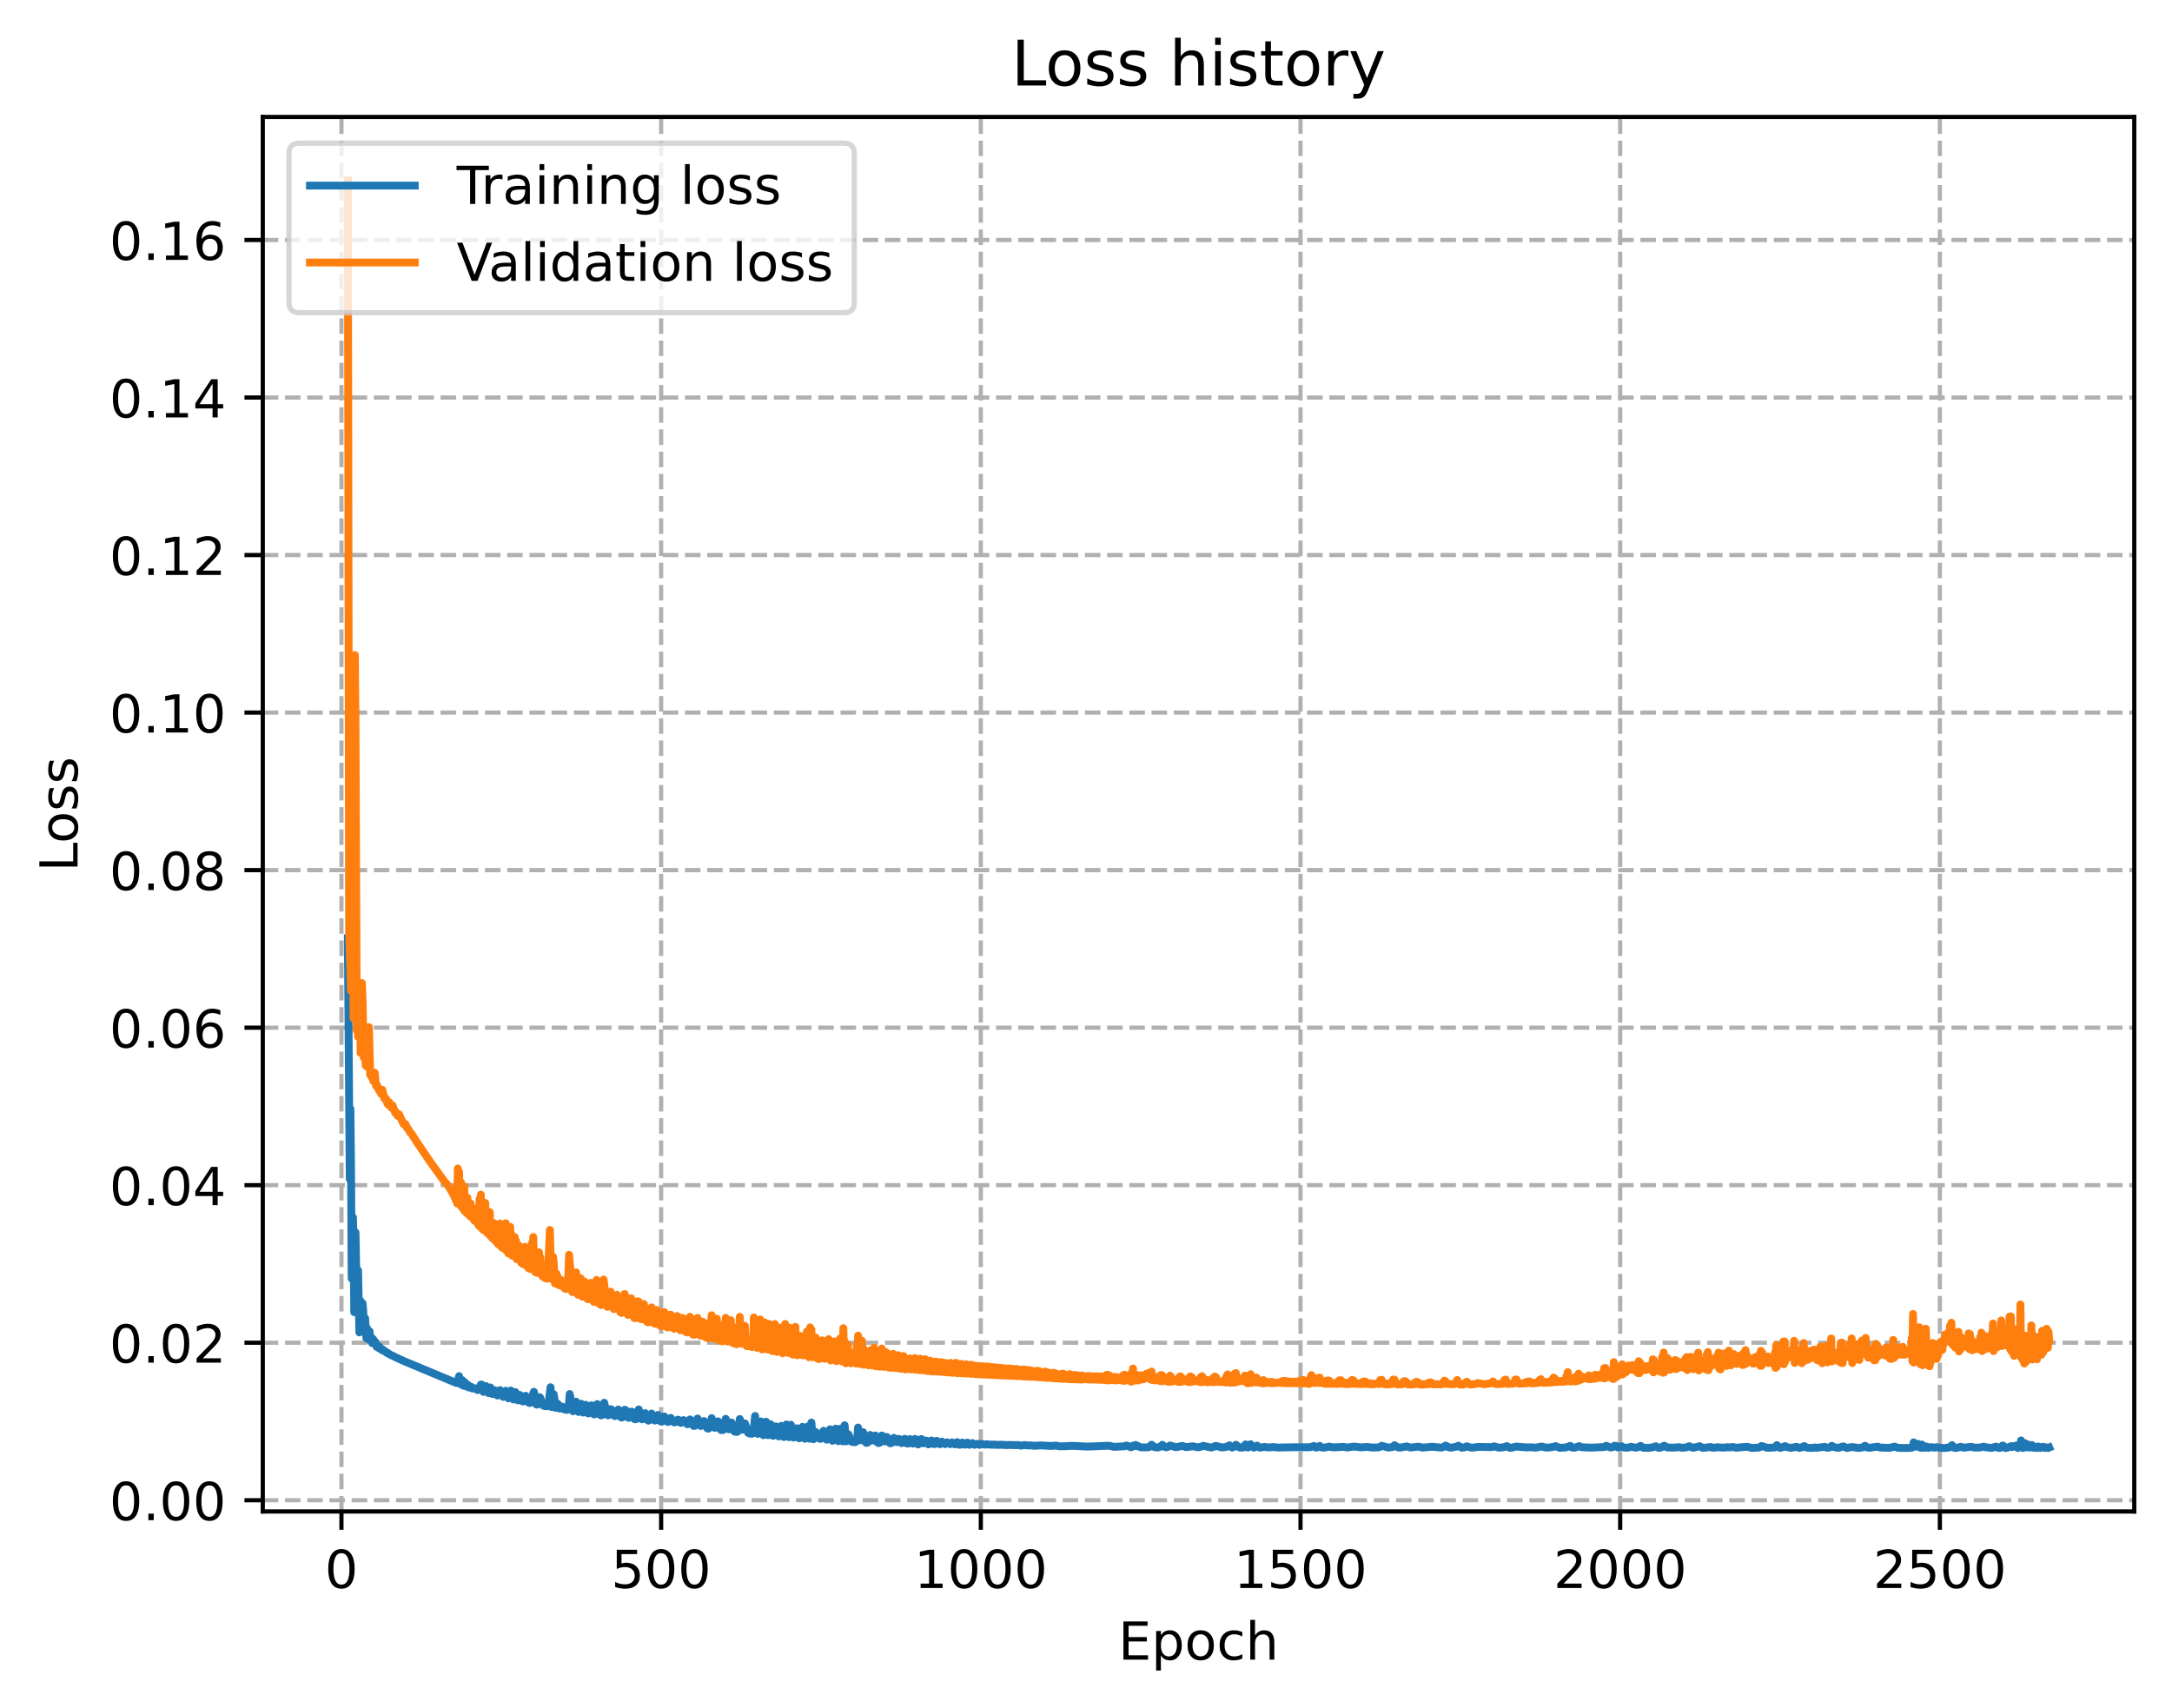<?xml version="1.0" encoding="utf-8" standalone="no"?>
<!DOCTYPE svg PUBLIC "-//W3C//DTD SVG 1.1//EN"
  "http://www.w3.org/Graphics/SVG/1.1/DTD/svg11.dtd">
<!-- Created with matplotlib (https://matplotlib.org/) -->
<svg height="325.986pt" version="1.1" viewBox="0 0 414.464 325.986" width="414.464pt" xmlns="http://www.w3.org/2000/svg" xmlns:xlink="http://www.w3.org/1999/xlink">
 <defs>
  <style type="text/css">
*{stroke-linecap:butt;stroke-linejoin:round;}
  </style>
 </defs>
 <g id="figure_1">
  <g id="patch_1">
   <path d="M 0 325.986 
L 414.464 325.986 
L 414.464 0 
L 0 0 
z
" style="fill:#ffffff;"/>
  </g>
  <g id="axes_1">
   <g id="patch_2">
    <path d="M 50.144 288.43 
L 407.264 288.43 
L 407.264 22.318 
L 50.144 22.318 
z
" style="fill:#ffffff;"/>
   </g>
   <g id="matplotlib.axis_1">
    <g id="xtick_1">
     <g id="line2d_1">
      <path clip-path="url(#p0e19fa90af)" d="M 65.156 288.43 
L 65.156 22.318 
" style="fill:none;stroke:#b0b0b0;stroke-dasharray:2.96,1.28;stroke-dashoffset:0;stroke-width:0.8;"/>
     </g>
     <g id="line2d_2">
      <defs>
       <path d="M 0 0 
L 0 3.5 
" id="mf442e3622e" style="stroke:#000000;stroke-width:0.8;"/>
      </defs>
      <g>
       <use style="stroke:#000000;stroke-width:0.8;" x="65.156" xlink:href="#mf442e3622e" y="288.43"/>
      </g>
     </g>
     <g id="text_1">
      <!-- 0 -->
      <defs>
       <path d="M 31.781 66.406 
Q 24.172 66.406 20.328 58.906 
Q 16.5 51.422 16.5 36.375 
Q 16.5 21.391 20.328 13.891 
Q 24.172 6.391 31.781 6.391 
Q 39.453 6.391 43.281 13.891 
Q 47.125 21.391 47.125 36.375 
Q 47.125 51.422 43.281 58.906 
Q 39.453 66.406 31.781 66.406 
z
M 31.781 74.219 
Q 44.047 74.219 50.516 64.516 
Q 56.984 54.828 56.984 36.375 
Q 56.984 17.969 50.516 8.266 
Q 44.047 -1.422 31.781 -1.422 
Q 19.531 -1.422 13.062 8.266 
Q 6.594 17.969 6.594 36.375 
Q 6.594 54.828 13.062 64.516 
Q 19.531 74.219 31.781 74.219 
z
" id="DejaVuSans-48"/>
      </defs>
      <g transform="translate(61.975 303.029)scale(0.1 -0.1)">
       <use xlink:href="#DejaVuSans-48"/>
      </g>
     </g>
    </g>
    <g id="xtick_2">
     <g id="line2d_3">
      <path clip-path="url(#p0e19fa90af)" d="M 126.159 288.43 
L 126.159 22.318 
" style="fill:none;stroke:#b0b0b0;stroke-dasharray:2.96,1.28;stroke-dashoffset:0;stroke-width:0.8;"/>
     </g>
     <g id="line2d_4">
      <g>
       <use style="stroke:#000000;stroke-width:0.8;" x="126.159" xlink:href="#mf442e3622e" y="288.43"/>
      </g>
     </g>
     <g id="text_2">
      <!-- 500 -->
      <defs>
       <path d="M 10.797 72.906 
L 49.516 72.906 
L 49.516 64.594 
L 19.828 64.594 
L 19.828 46.734 
Q 21.969 47.469 24.109 47.828 
Q 26.266 48.188 28.422 48.188 
Q 40.625 48.188 47.75 41.5 
Q 54.891 34.812 54.891 23.391 
Q 54.891 11.625 47.562 5.094 
Q 40.234 -1.422 26.906 -1.422 
Q 22.312 -1.422 17.547 -0.641 
Q 12.797 0.141 7.719 1.703 
L 7.719 11.625 
Q 12.109 9.234 16.797 8.062 
Q 21.484 6.891 26.703 6.891 
Q 35.156 6.891 40.078 11.328 
Q 45.016 15.766 45.016 23.391 
Q 45.016 31 40.078 35.438 
Q 35.156 39.891 26.703 39.891 
Q 22.75 39.891 18.812 39.016 
Q 14.891 38.141 10.797 36.281 
z
" id="DejaVuSans-53"/>
      </defs>
      <g transform="translate(116.615 303.029)scale(0.1 -0.1)">
       <use xlink:href="#DejaVuSans-53"/>
       <use x="63.623" xlink:href="#DejaVuSans-48"/>
       <use x="127.246" xlink:href="#DejaVuSans-48"/>
      </g>
     </g>
    </g>
    <g id="xtick_3">
     <g id="line2d_5">
      <path clip-path="url(#p0e19fa90af)" d="M 187.161 288.43 
L 187.161 22.318 
" style="fill:none;stroke:#b0b0b0;stroke-dasharray:2.96,1.28;stroke-dashoffset:0;stroke-width:0.8;"/>
     </g>
     <g id="line2d_6">
      <g>
       <use style="stroke:#000000;stroke-width:0.8;" x="187.161" xlink:href="#mf442e3622e" y="288.43"/>
      </g>
     </g>
     <g id="text_3">
      <!-- 1000 -->
      <defs>
       <path d="M 12.406 8.297 
L 28.516 8.297 
L 28.516 63.922 
L 10.984 60.406 
L 10.984 69.391 
L 28.422 72.906 
L 38.281 72.906 
L 38.281 8.297 
L 54.391 8.297 
L 54.391 0 
L 12.406 0 
z
" id="DejaVuSans-49"/>
      </defs>
      <g transform="translate(174.436 303.029)scale(0.1 -0.1)">
       <use xlink:href="#DejaVuSans-49"/>
       <use x="63.623" xlink:href="#DejaVuSans-48"/>
       <use x="127.246" xlink:href="#DejaVuSans-48"/>
       <use x="190.869" xlink:href="#DejaVuSans-48"/>
      </g>
     </g>
    </g>
    <g id="xtick_4">
     <g id="line2d_7">
      <path clip-path="url(#p0e19fa90af)" d="M 248.164 288.43 
L 248.164 22.318 
" style="fill:none;stroke:#b0b0b0;stroke-dasharray:2.96,1.28;stroke-dashoffset:0;stroke-width:0.8;"/>
     </g>
     <g id="line2d_8">
      <g>
       <use style="stroke:#000000;stroke-width:0.8;" x="248.164" xlink:href="#mf442e3622e" y="288.43"/>
      </g>
     </g>
     <g id="text_4">
      <!-- 1500 -->
      <g transform="translate(235.439 303.029)scale(0.1 -0.1)">
       <use xlink:href="#DejaVuSans-49"/>
       <use x="63.623" xlink:href="#DejaVuSans-53"/>
       <use x="127.246" xlink:href="#DejaVuSans-48"/>
       <use x="190.869" xlink:href="#DejaVuSans-48"/>
      </g>
     </g>
    </g>
    <g id="xtick_5">
     <g id="line2d_9">
      <path clip-path="url(#p0e19fa90af)" d="M 309.166 288.43 
L 309.166 22.318 
" style="fill:none;stroke:#b0b0b0;stroke-dasharray:2.96,1.28;stroke-dashoffset:0;stroke-width:0.8;"/>
     </g>
     <g id="line2d_10">
      <g>
       <use style="stroke:#000000;stroke-width:0.8;" x="309.166" xlink:href="#mf442e3622e" y="288.43"/>
      </g>
     </g>
     <g id="text_5">
      <!-- 2000 -->
      <defs>
       <path d="M 19.188 8.297 
L 53.609 8.297 
L 53.609 0 
L 7.328 0 
L 7.328 8.297 
Q 12.938 14.109 22.625 23.891 
Q 32.328 33.688 34.812 36.531 
Q 39.547 41.844 41.422 45.531 
Q 43.312 49.219 43.312 52.781 
Q 43.312 58.594 39.234 62.25 
Q 35.156 65.922 28.609 65.922 
Q 23.969 65.922 18.812 64.312 
Q 13.672 62.703 7.812 59.422 
L 7.812 69.391 
Q 13.766 71.781 18.938 73 
Q 24.125 74.219 28.422 74.219 
Q 39.75 74.219 46.484 68.547 
Q 53.219 62.891 53.219 53.422 
Q 53.219 48.922 51.531 44.891 
Q 49.859 40.875 45.406 35.406 
Q 44.188 33.984 37.641 27.219 
Q 31.109 20.453 19.188 8.297 
z
" id="DejaVuSans-50"/>
      </defs>
      <g transform="translate(296.441 303.029)scale(0.1 -0.1)">
       <use xlink:href="#DejaVuSans-50"/>
       <use x="63.623" xlink:href="#DejaVuSans-48"/>
       <use x="127.246" xlink:href="#DejaVuSans-48"/>
       <use x="190.869" xlink:href="#DejaVuSans-48"/>
      </g>
     </g>
    </g>
    <g id="xtick_6">
     <g id="line2d_11">
      <path clip-path="url(#p0e19fa90af)" d="M 370.168 288.43 
L 370.168 22.318 
" style="fill:none;stroke:#b0b0b0;stroke-dasharray:2.96,1.28;stroke-dashoffset:0;stroke-width:0.8;"/>
     </g>
     <g id="line2d_12">
      <g>
       <use style="stroke:#000000;stroke-width:0.8;" x="370.168" xlink:href="#mf442e3622e" y="288.43"/>
      </g>
     </g>
     <g id="text_6">
      <!-- 2500 -->
      <g transform="translate(357.443 303.029)scale(0.1 -0.1)">
       <use xlink:href="#DejaVuSans-50"/>
       <use x="63.623" xlink:href="#DejaVuSans-53"/>
       <use x="127.246" xlink:href="#DejaVuSans-48"/>
       <use x="190.869" xlink:href="#DejaVuSans-48"/>
      </g>
     </g>
    </g>
    <g id="text_7">
     <!-- Epoch -->
     <defs>
      <path d="M 9.812 72.906 
L 55.906 72.906 
L 55.906 64.594 
L 19.672 64.594 
L 19.672 43.016 
L 54.391 43.016 
L 54.391 34.719 
L 19.672 34.719 
L 19.672 8.297 
L 56.781 8.297 
L 56.781 0 
L 9.812 0 
z
" id="DejaVuSans-69"/>
      <path d="M 18.109 8.203 
L 18.109 -20.797 
L 9.078 -20.797 
L 9.078 54.688 
L 18.109 54.688 
L 18.109 46.391 
Q 20.953 51.266 25.266 53.625 
Q 29.594 56 35.594 56 
Q 45.562 56 51.781 48.094 
Q 58.016 40.188 58.016 27.297 
Q 58.016 14.406 51.781 6.484 
Q 45.562 -1.422 35.594 -1.422 
Q 29.594 -1.422 25.266 0.953 
Q 20.953 3.328 18.109 8.203 
z
M 48.688 27.297 
Q 48.688 37.203 44.609 42.844 
Q 40.531 48.484 33.406 48.484 
Q 26.266 48.484 22.188 42.844 
Q 18.109 37.203 18.109 27.297 
Q 18.109 17.391 22.188 11.75 
Q 26.266 6.109 33.406 6.109 
Q 40.531 6.109 44.609 11.75 
Q 48.688 17.391 48.688 27.297 
z
" id="DejaVuSans-112"/>
      <path d="M 30.609 48.391 
Q 23.391 48.391 19.188 42.75 
Q 14.984 37.109 14.984 27.297 
Q 14.984 17.484 19.156 11.844 
Q 23.344 6.203 30.609 6.203 
Q 37.797 6.203 41.984 11.859 
Q 46.188 17.531 46.188 27.297 
Q 46.188 37.016 41.984 42.703 
Q 37.797 48.391 30.609 48.391 
z
M 30.609 56 
Q 42.328 56 49.016 48.375 
Q 55.719 40.766 55.719 27.297 
Q 55.719 13.875 49.016 6.219 
Q 42.328 -1.422 30.609 -1.422 
Q 18.844 -1.422 12.172 6.219 
Q 5.516 13.875 5.516 27.297 
Q 5.516 40.766 12.172 48.375 
Q 18.844 56 30.609 56 
z
" id="DejaVuSans-111"/>
      <path d="M 48.781 52.594 
L 48.781 44.188 
Q 44.969 46.297 41.141 47.344 
Q 37.312 48.391 33.406 48.391 
Q 24.656 48.391 19.812 42.844 
Q 14.984 37.312 14.984 27.297 
Q 14.984 17.281 19.812 11.734 
Q 24.656 6.203 33.406 6.203 
Q 37.312 6.203 41.141 7.25 
Q 44.969 8.297 48.781 10.406 
L 48.781 2.094 
Q 45.016 0.344 40.984 -0.531 
Q 36.969 -1.422 32.422 -1.422 
Q 20.062 -1.422 12.781 6.344 
Q 5.516 14.109 5.516 27.297 
Q 5.516 40.672 12.859 48.328 
Q 20.219 56 33.016 56 
Q 37.156 56 41.109 55.141 
Q 45.062 54.297 48.781 52.594 
z
" id="DejaVuSans-99"/>
      <path d="M 54.891 33.016 
L 54.891 0 
L 45.906 0 
L 45.906 32.719 
Q 45.906 40.484 42.875 44.328 
Q 39.844 48.188 33.797 48.188 
Q 26.516 48.188 22.312 43.547 
Q 18.109 38.922 18.109 30.906 
L 18.109 0 
L 9.078 0 
L 9.078 75.984 
L 18.109 75.984 
L 18.109 46.188 
Q 21.344 51.125 25.703 53.562 
Q 30.078 56 35.797 56 
Q 45.219 56 50.047 50.172 
Q 54.891 44.344 54.891 33.016 
z
" id="DejaVuSans-104"/>
     </defs>
     <g transform="translate(213.393 316.707)scale(0.1 -0.1)">
      <use xlink:href="#DejaVuSans-69"/>
      <use x="63.184" xlink:href="#DejaVuSans-112"/>
      <use x="126.66" xlink:href="#DejaVuSans-111"/>
      <use x="187.842" xlink:href="#DejaVuSans-99"/>
      <use x="242.822" xlink:href="#DejaVuSans-104"/>
     </g>
    </g>
   </g>
   <g id="matplotlib.axis_2">
    <g id="ytick_1">
     <g id="line2d_13">
      <path clip-path="url(#p0e19fa90af)" d="M 50.144 286.291 
L 407.264 286.291 
" style="fill:none;stroke:#b0b0b0;stroke-dasharray:2.96,1.28;stroke-dashoffset:0;stroke-width:0.8;"/>
     </g>
     <g id="line2d_14">
      <defs>
       <path d="M 0 0 
L -3.5 0 
" id="m744ce7e8f3" style="stroke:#000000;stroke-width:0.8;"/>
      </defs>
      <g>
       <use style="stroke:#000000;stroke-width:0.8;" x="50.144" xlink:href="#m744ce7e8f3" y="286.291"/>
      </g>
     </g>
     <g id="text_8">
      <!-- 0.00 -->
      <defs>
       <path d="M 10.688 12.406 
L 21 12.406 
L 21 0 
L 10.688 0 
z
" id="DejaVuSans-46"/>
      </defs>
      <g transform="translate(20.878 290.09)scale(0.1 -0.1)">
       <use xlink:href="#DejaVuSans-48"/>
       <use x="63.623" xlink:href="#DejaVuSans-46"/>
       <use x="95.41" xlink:href="#DejaVuSans-48"/>
       <use x="159.033" xlink:href="#DejaVuSans-48"/>
      </g>
     </g>
    </g>
    <g id="ytick_2">
     <g id="line2d_15">
      <path clip-path="url(#p0e19fa90af)" d="M 50.144 256.229 
L 407.264 256.229 
" style="fill:none;stroke:#b0b0b0;stroke-dasharray:2.96,1.28;stroke-dashoffset:0;stroke-width:0.8;"/>
     </g>
     <g id="line2d_16">
      <g>
       <use style="stroke:#000000;stroke-width:0.8;" x="50.144" xlink:href="#m744ce7e8f3" y="256.229"/>
      </g>
     </g>
     <g id="text_9">
      <!-- 0.02 -->
      <g transform="translate(20.878 260.029)scale(0.1 -0.1)">
       <use xlink:href="#DejaVuSans-48"/>
       <use x="63.623" xlink:href="#DejaVuSans-46"/>
       <use x="95.41" xlink:href="#DejaVuSans-48"/>
       <use x="159.033" xlink:href="#DejaVuSans-50"/>
      </g>
     </g>
    </g>
    <g id="ytick_3">
     <g id="line2d_17">
      <path clip-path="url(#p0e19fa90af)" d="M 50.144 226.168 
L 407.264 226.168 
" style="fill:none;stroke:#b0b0b0;stroke-dasharray:2.96,1.28;stroke-dashoffset:0;stroke-width:0.8;"/>
     </g>
     <g id="line2d_18">
      <g>
       <use style="stroke:#000000;stroke-width:0.8;" x="50.144" xlink:href="#m744ce7e8f3" y="226.168"/>
      </g>
     </g>
     <g id="text_10">
      <!-- 0.04 -->
      <defs>
       <path d="M 37.797 64.312 
L 12.891 25.391 
L 37.797 25.391 
z
M 35.203 72.906 
L 47.609 72.906 
L 47.609 25.391 
L 58.016 25.391 
L 58.016 17.188 
L 47.609 17.188 
L 47.609 0 
L 37.797 0 
L 37.797 17.188 
L 4.891 17.188 
L 4.891 26.703 
z
" id="DejaVuSans-52"/>
      </defs>
      <g transform="translate(20.878 229.967)scale(0.1 -0.1)">
       <use xlink:href="#DejaVuSans-48"/>
       <use x="63.623" xlink:href="#DejaVuSans-46"/>
       <use x="95.41" xlink:href="#DejaVuSans-48"/>
       <use x="159.033" xlink:href="#DejaVuSans-52"/>
      </g>
     </g>
    </g>
    <g id="ytick_4">
     <g id="line2d_19">
      <path clip-path="url(#p0e19fa90af)" d="M 50.144 196.106 
L 407.264 196.106 
" style="fill:none;stroke:#b0b0b0;stroke-dasharray:2.96,1.28;stroke-dashoffset:0;stroke-width:0.8;"/>
     </g>
     <g id="line2d_20">
      <g>
       <use style="stroke:#000000;stroke-width:0.8;" x="50.144" xlink:href="#m744ce7e8f3" y="196.106"/>
      </g>
     </g>
     <g id="text_11">
      <!-- 0.06 -->
      <defs>
       <path d="M 33.016 40.375 
Q 26.375 40.375 22.484 35.828 
Q 18.609 31.297 18.609 23.391 
Q 18.609 15.531 22.484 10.953 
Q 26.375 6.391 33.016 6.391 
Q 39.656 6.391 43.531 10.953 
Q 47.406 15.531 47.406 23.391 
Q 47.406 31.297 43.531 35.828 
Q 39.656 40.375 33.016 40.375 
z
M 52.594 71.297 
L 52.594 62.312 
Q 48.875 64.062 45.094 64.984 
Q 41.312 65.922 37.594 65.922 
Q 27.828 65.922 22.672 59.328 
Q 17.531 52.734 16.797 39.406 
Q 19.672 43.656 24.016 45.922 
Q 28.375 48.188 33.594 48.188 
Q 44.578 48.188 50.953 41.516 
Q 57.328 34.859 57.328 23.391 
Q 57.328 12.156 50.688 5.359 
Q 44.047 -1.422 33.016 -1.422 
Q 20.359 -1.422 13.672 8.266 
Q 6.984 17.969 6.984 36.375 
Q 6.984 53.656 15.188 63.938 
Q 23.391 74.219 37.203 74.219 
Q 40.922 74.219 44.703 73.484 
Q 48.484 72.75 52.594 71.297 
z
" id="DejaVuSans-54"/>
      </defs>
      <g transform="translate(20.878 199.905)scale(0.1 -0.1)">
       <use xlink:href="#DejaVuSans-48"/>
       <use x="63.623" xlink:href="#DejaVuSans-46"/>
       <use x="95.41" xlink:href="#DejaVuSans-48"/>
       <use x="159.033" xlink:href="#DejaVuSans-54"/>
      </g>
     </g>
    </g>
    <g id="ytick_5">
     <g id="line2d_21">
      <path clip-path="url(#p0e19fa90af)" d="M 50.144 166.044 
L 407.264 166.044 
" style="fill:none;stroke:#b0b0b0;stroke-dasharray:2.96,1.28;stroke-dashoffset:0;stroke-width:0.8;"/>
     </g>
     <g id="line2d_22">
      <g>
       <use style="stroke:#000000;stroke-width:0.8;" x="50.144" xlink:href="#m744ce7e8f3" y="166.044"/>
      </g>
     </g>
     <g id="text_12">
      <!-- 0.08 -->
      <defs>
       <path d="M 31.781 34.625 
Q 24.75 34.625 20.719 30.859 
Q 16.703 27.094 16.703 20.516 
Q 16.703 13.922 20.719 10.156 
Q 24.75 6.391 31.781 6.391 
Q 38.812 6.391 42.859 10.172 
Q 46.922 13.969 46.922 20.516 
Q 46.922 27.094 42.891 30.859 
Q 38.875 34.625 31.781 34.625 
z
M 21.922 38.812 
Q 15.578 40.375 12.031 44.719 
Q 8.5 49.078 8.5 55.328 
Q 8.5 64.062 14.719 69.141 
Q 20.953 74.219 31.781 74.219 
Q 42.672 74.219 48.875 69.141 
Q 55.078 64.062 55.078 55.328 
Q 55.078 49.078 51.531 44.719 
Q 48 40.375 41.703 38.812 
Q 48.828 37.156 52.797 32.312 
Q 56.781 27.484 56.781 20.516 
Q 56.781 9.906 50.312 4.234 
Q 43.844 -1.422 31.781 -1.422 
Q 19.734 -1.422 13.25 4.234 
Q 6.781 9.906 6.781 20.516 
Q 6.781 27.484 10.781 32.312 
Q 14.797 37.156 21.922 38.812 
z
M 18.312 54.391 
Q 18.312 48.734 21.844 45.562 
Q 25.391 42.391 31.781 42.391 
Q 38.141 42.391 41.719 45.562 
Q 45.312 48.734 45.312 54.391 
Q 45.312 60.062 41.719 63.234 
Q 38.141 66.406 31.781 66.406 
Q 25.391 66.406 21.844 63.234 
Q 18.312 60.062 18.312 54.391 
z
" id="DejaVuSans-56"/>
      </defs>
      <g transform="translate(20.878 169.843)scale(0.1 -0.1)">
       <use xlink:href="#DejaVuSans-48"/>
       <use x="63.623" xlink:href="#DejaVuSans-46"/>
       <use x="95.41" xlink:href="#DejaVuSans-48"/>
       <use x="159.033" xlink:href="#DejaVuSans-56"/>
      </g>
     </g>
    </g>
    <g id="ytick_6">
     <g id="line2d_23">
      <path clip-path="url(#p0e19fa90af)" d="M 50.144 135.982 
L 407.264 135.982 
" style="fill:none;stroke:#b0b0b0;stroke-dasharray:2.96,1.28;stroke-dashoffset:0;stroke-width:0.8;"/>
     </g>
     <g id="line2d_24">
      <g>
       <use style="stroke:#000000;stroke-width:0.8;" x="50.144" xlink:href="#m744ce7e8f3" y="135.982"/>
      </g>
     </g>
     <g id="text_13">
      <!-- 0.10 -->
      <g transform="translate(20.878 139.782)scale(0.1 -0.1)">
       <use xlink:href="#DejaVuSans-48"/>
       <use x="63.623" xlink:href="#DejaVuSans-46"/>
       <use x="95.41" xlink:href="#DejaVuSans-49"/>
       <use x="159.033" xlink:href="#DejaVuSans-48"/>
      </g>
     </g>
    </g>
    <g id="ytick_7">
     <g id="line2d_25">
      <path clip-path="url(#p0e19fa90af)" d="M 50.144 105.921 
L 407.264 105.921 
" style="fill:none;stroke:#b0b0b0;stroke-dasharray:2.96,1.28;stroke-dashoffset:0;stroke-width:0.8;"/>
     </g>
     <g id="line2d_26">
      <g>
       <use style="stroke:#000000;stroke-width:0.8;" x="50.144" xlink:href="#m744ce7e8f3" y="105.921"/>
      </g>
     </g>
     <g id="text_14">
      <!-- 0.12 -->
      <g transform="translate(20.878 109.72)scale(0.1 -0.1)">
       <use xlink:href="#DejaVuSans-48"/>
       <use x="63.623" xlink:href="#DejaVuSans-46"/>
       <use x="95.41" xlink:href="#DejaVuSans-49"/>
       <use x="159.033" xlink:href="#DejaVuSans-50"/>
      </g>
     </g>
    </g>
    <g id="ytick_8">
     <g id="line2d_27">
      <path clip-path="url(#p0e19fa90af)" d="M 50.144 75.859 
L 407.264 75.859 
" style="fill:none;stroke:#b0b0b0;stroke-dasharray:2.96,1.28;stroke-dashoffset:0;stroke-width:0.8;"/>
     </g>
     <g id="line2d_28">
      <g>
       <use style="stroke:#000000;stroke-width:0.8;" x="50.144" xlink:href="#m744ce7e8f3" y="75.859"/>
      </g>
     </g>
     <g id="text_15">
      <!-- 0.14 -->
      <g transform="translate(20.878 79.658)scale(0.1 -0.1)">
       <use xlink:href="#DejaVuSans-48"/>
       <use x="63.623" xlink:href="#DejaVuSans-46"/>
       <use x="95.41" xlink:href="#DejaVuSans-49"/>
       <use x="159.033" xlink:href="#DejaVuSans-52"/>
      </g>
     </g>
    </g>
    <g id="ytick_9">
     <g id="line2d_29">
      <path clip-path="url(#p0e19fa90af)" d="M 50.144 45.797 
L 407.264 45.797 
" style="fill:none;stroke:#b0b0b0;stroke-dasharray:2.96,1.28;stroke-dashoffset:0;stroke-width:0.8;"/>
     </g>
     <g id="line2d_30">
      <g>
       <use style="stroke:#000000;stroke-width:0.8;" x="50.144" xlink:href="#m744ce7e8f3" y="45.797"/>
      </g>
     </g>
     <g id="text_16">
      <!-- 0.16 -->
      <g transform="translate(20.878 49.596)scale(0.1 -0.1)">
       <use xlink:href="#DejaVuSans-48"/>
       <use x="63.623" xlink:href="#DejaVuSans-46"/>
       <use x="95.41" xlink:href="#DejaVuSans-49"/>
       <use x="159.033" xlink:href="#DejaVuSans-54"/>
      </g>
     </g>
    </g>
    <g id="text_17">
     <!-- Loss -->
     <defs>
      <path d="M 9.812 72.906 
L 19.672 72.906 
L 19.672 8.297 
L 55.172 8.297 
L 55.172 0 
L 9.812 0 
z
" id="DejaVuSans-76"/>
      <path d="M 44.281 53.078 
L 44.281 44.578 
Q 40.484 46.531 36.375 47.5 
Q 32.281 48.484 27.875 48.484 
Q 21.188 48.484 17.844 46.438 
Q 14.5 44.391 14.5 40.281 
Q 14.5 37.156 16.891 35.375 
Q 19.281 33.594 26.516 31.984 
L 29.594 31.297 
Q 39.156 29.25 43.188 25.516 
Q 47.219 21.781 47.219 15.094 
Q 47.219 7.469 41.188 3.016 
Q 35.156 -1.422 24.609 -1.422 
Q 20.219 -1.422 15.453 -0.562 
Q 10.688 0.297 5.422 2 
L 5.422 11.281 
Q 10.406 8.688 15.234 7.391 
Q 20.062 6.109 24.812 6.109 
Q 31.156 6.109 34.562 8.281 
Q 37.984 10.453 37.984 14.406 
Q 37.984 18.062 35.516 20.016 
Q 33.062 21.969 24.703 23.781 
L 21.578 24.516 
Q 13.234 26.266 9.516 29.906 
Q 5.812 33.547 5.812 39.891 
Q 5.812 47.609 11.281 51.797 
Q 16.75 56 26.812 56 
Q 31.781 56 36.172 55.266 
Q 40.578 54.547 44.281 53.078 
z
" id="DejaVuSans-115"/>
     </defs>
     <g transform="translate(14.798 166.341)rotate(-90)scale(0.1 -0.1)">
      <use xlink:href="#DejaVuSans-76"/>
      <use x="53.963" xlink:href="#DejaVuSans-111"/>
      <use x="115.145" xlink:href="#DejaVuSans-115"/>
      <use x="167.244" xlink:href="#DejaVuSans-115"/>
     </g>
    </g>
   </g>
   <g id="line2d_31">
    <path clip-path="url(#p0e19fa90af)" d="M 66.376 179.051 
L 66.742 225.005 
L 66.864 211.599 
L 66.987 222.604 
L 67.109 243.971 
L 67.353 232.305 
L 67.475 236.944 
L 67.597 250.404 
L 67.719 245.234 
L 67.841 235.185 
L 68.085 248.509 
L 68.207 245.334 
L 68.329 242.431 
L 68.573 254.26 
L 68.817 248.285 
L 68.939 252.919 
L 69.061 251.628 
L 69.183 248.706 
L 69.305 250.06 
L 69.427 253.36 
L 69.671 251.544 
L 69.915 255.362 
L 70.037 253.474 
L 70.159 254.088 
L 70.281 255.583 
L 70.403 254.165 
L 70.525 254.048 
L 70.647 255.838 
L 70.891 255.206 
L 71.013 256.306 
L 71.135 256.265 
L 71.257 255.605 
L 71.501 256.454 
L 71.623 256.084 
L 71.867 257.02 
L 71.989 256.775 
L 72.233 257.221 
L 72.355 256.927 
L 72.599 257.44 
L 72.721 257.341 
L 72.965 257.676 
L 73.087 257.56 
L 73.331 257.841 
L 73.453 257.826 
L 73.697 258.073 
L 73.819 258.09 
L 73.941 258.247 
L 74.063 258.217 
L 74.551 258.561 
L 75.039 258.76 
L 75.527 259.032 
L 76.015 259.245 
L 76.991 259.701 
L 87.117 263.924 
L 87.239 263.825 
L 87.361 263.544 
L 87.605 262.613 
L 87.727 263.036 
L 87.971 264.201 
L 88.215 263.383 
L 88.459 264.45 
L 88.581 264.273 
L 88.703 263.773 
L 89.069 264.608 
L 89.313 264.272 
L 89.557 264.792 
L 89.923 264.643 
L 90.167 264.974 
L 90.411 264.942 
L 90.655 264.916 
L 91.143 265.268 
L 91.387 265.134 
L 91.509 264.912 
L 91.753 264.214 
L 91.875 264.194 
L 92.119 265.374 
L 92.241 265.604 
L 92.363 265.582 
L 92.607 264.977 
L 92.729 264.504 
L 92.974 265.212 
L 93.218 265.844 
L 93.584 264.764 
L 93.95 266.014 
L 94.072 266.018 
L 94.438 265.311 
L 94.926 266.302 
L 95.048 266.243 
L 95.17 265.997 
L 95.414 265.276 
L 95.536 265.439 
L 95.78 266.348 
L 96.024 266.554 
L 96.268 266.094 
L 96.512 265.399 
L 96.634 265.495 
L 96.878 266.625 
L 97 266.841 
L 97.122 266.759 
L 97.366 265.93 
L 97.488 265.356 
L 97.61 265.621 
L 97.976 267.061 
L 98.098 266.82 
L 98.342 265.65 
L 98.586 266.411 
L 98.83 267.222 
L 98.952 267.031 
L 99.196 266.191 
L 99.44 266.75 
L 99.684 267.395 
L 99.806 267.444 
L 99.928 267.349 
L 100.294 266.353 
L 100.538 266.765 
L 100.782 267.575 
L 101.026 267.725 
L 101.27 267.685 
L 101.514 267.092 
L 101.758 265.881 
L 101.88 265.593 
L 102.124 267.412 
L 102.368 268.023 
L 102.49 268.033 
L 102.612 267.923 
L 102.856 267.228 
L 102.978 266.611 
L 103.1 266.74 
L 103.344 267.611 
L 103.588 268.165 
L 103.954 268.337 
L 104.442 268.344 
L 104.564 268.174 
L 104.686 267.694 
L 105.052 264.725 
L 105.296 268.501 
L 105.418 268.419 
L 105.662 266.067 
L 106.028 268.659 
L 106.15 268.548 
L 106.394 267.86 
L 106.516 268.042 
L 106.76 268.779 
L 106.882 268.801 
L 107.248 268.417 
L 107.492 268.772 
L 107.736 268.979 
L 108.224 269.037 
L 108.346 268.916 
L 108.59 267.664 
L 108.712 266.017 
L 108.956 267.237 
L 109.2 269.084 
L 109.322 269.295 
L 109.444 269.272 
L 109.688 268.525 
L 109.932 267.488 
L 110.054 267.724 
L 110.298 269.345 
L 110.42 269.445 
L 110.542 269.167 
L 110.908 267.885 
L 111.274 269.553 
L 111.396 269.508 
L 111.762 268.078 
L 112.25 269.725 
L 112.372 269.642 
L 112.616 268.825 
L 112.86 268.17 
L 113.226 269.757 
L 113.348 269.913 
L 113.47 269.876 
L 113.592 269.707 
L 113.836 268.775 
L 113.958 267.934 
L 114.202 268.87 
L 114.446 269.959 
L 114.69 270.096 
L 114.812 270.066 
L 114.934 269.912 
L 115.178 268.685 
L 115.3 267.678 
L 115.788 269.956 
L 116.032 270.085 
L 116.154 270.021 
L 116.398 269.456 
L 116.52 268.895 
L 116.764 269.018 
L 117.008 269.897 
L 117.252 270.201 
L 117.374 270.223 
L 117.618 269.919 
L 117.862 269.207 
L 117.984 268.98 
L 118.35 270.304 
L 118.594 270.514 
L 118.839 270.434 
L 119.083 269.753 
L 119.205 269.015 
L 119.449 269.139 
L 119.693 270.258 
L 119.937 270.551 
L 120.059 270.551 
L 120.303 270.036 
L 120.425 269.393 
L 120.547 269.372 
L 120.669 269.473 
L 120.913 270.557 
L 121.157 270.844 
L 121.401 270.8 
L 121.523 270.646 
L 121.889 268.962 
L 122.255 270.644 
L 122.499 270.844 
L 122.743 270.544 
L 122.987 269.861 
L 123.109 269.665 
L 123.475 270.931 
L 123.719 271.098 
L 123.963 270.945 
L 124.329 269.744 
L 124.939 271.088 
L 125.183 270.941 
L 125.549 270.005 
L 126.037 271.228 
L 126.281 271.3 
L 126.403 271.181 
L 126.769 270.301 
L 127.013 270.653 
L 127.257 271.259 
L 127.501 271.348 
L 127.623 271.255 
L 127.989 270.577 
L 128.599 271.411 
L 128.843 271.409 
L 129.331 270.919 
L 129.453 270.938 
L 129.697 271.41 
L 129.941 271.533 
L 130.063 271.485 
L 130.429 270.994 
L 131.161 271.781 
L 131.283 271.746 
L 131.649 270.869 
L 131.771 270.944 
L 131.893 271.074 
L 132.137 271.879 
L 132.381 272.111 
L 132.625 272.068 
L 132.747 271.891 
L 133.113 270.692 
L 133.723 272.12 
L 133.967 271.96 
L 134.333 271.168 
L 134.943 272.55 
L 135.187 272.622 
L 135.431 272.392 
L 135.675 271.48 
L 135.797 270.615 
L 136.041 271.392 
L 136.285 272.371 
L 136.407 272.474 
L 136.529 272.393 
L 136.651 272.157 
L 136.895 271.32 
L 137.017 271.229 
L 137.383 272.673 
L 137.627 272.898 
L 137.993 272.878 
L 138.115 272.734 
L 138.359 271.704 
L 138.481 270.748 
L 139.091 272.755 
L 139.335 272.202 
L 139.457 271.474 
L 139.579 271.456 
L 139.701 271.759 
L 139.945 272.857 
L 140.189 273.21 
L 140.677 273.252 
L 140.799 273.123 
L 140.921 272.82 
L 141.165 270.791 
L 141.287 271.239 
L 141.653 272.836 
L 141.775 272.818 
L 142.141 271.614 
L 142.751 273.421 
L 143.117 273.586 
L 143.483 273.597 
L 143.605 273.542 
L 143.727 273.342 
L 143.971 271.452 
L 144.093 270.204 
L 144.337 273 
L 144.581 273.621 
L 144.704 273.601 
L 144.826 273.363 
L 144.948 272.798 
L 145.07 271.355 
L 145.192 271.257 
L 145.68 273.867 
L 145.802 273.672 
L 146.046 272.217 
L 146.168 271.3 
L 146.412 273.454 
L 146.534 273.867 
L 146.656 273.851 
L 146.9 272.558 
L 147.022 271.776 
L 147.388 273.81 
L 147.51 273.989 
L 147.632 273.943 
L 147.754 273.537 
L 147.998 272.184 
L 148.12 272.234 
L 148.364 273.792 
L 148.608 274.105 
L 148.73 273.893 
L 148.852 273.435 
L 149.096 272.098 
L 149.218 272.393 
L 149.462 274.008 
L 149.584 274.218 
L 149.706 273.997 
L 150.072 271.829 
L 150.438 274.176 
L 150.56 274.259 
L 150.682 273.882 
L 150.926 271.887 
L 151.292 274.121 
L 151.414 274.324 
L 151.536 274.301 
L 151.658 273.943 
L 151.902 272.577 
L 152.024 272.55 
L 152.268 274.069 
L 152.512 274.469 
L 152.634 274.411 
L 152.756 274.218 
L 153.122 272.281 
L 153.488 274.47 
L 153.61 274.554 
L 153.732 274.363 
L 153.854 273.953 
L 154.098 272.237 
L 154.22 272.604 
L 154.464 274.546 
L 154.586 274.349 
L 154.83 271.463 
L 155.074 274.452 
L 155.196 274.645 
L 155.562 273.647 
L 155.684 273.278 
L 156.172 274.41 
L 156.538 274.586 
L 156.782 274.326 
L 157.148 273.043 
L 157.514 274.558 
L 157.758 274.732 
L 157.88 274.667 
L 158.002 274.463 
L 158.368 272.757 
L 158.612 274.616 
L 158.856 274.946 
L 159.1 274.749 
L 159.466 272.623 
L 159.71 274.629 
L 159.954 275.011 
L 160.076 274.894 
L 160.198 274.591 
L 160.442 272.618 
L 160.564 273.039 
L 160.808 275.054 
L 160.93 274.675 
L 161.174 271.983 
L 161.418 275.051 
L 161.54 275.005 
L 161.906 273.718 
L 162.028 274.019 
L 162.272 274.908 
L 162.516 275.126 
L 163.126 275.22 
L 163.37 275.112 
L 163.492 274.814 
L 163.614 274.025 
L 163.736 272.416 
L 163.858 272.914 
L 164.102 274.633 
L 164.224 274.835 
L 164.346 274.821 
L 164.712 273.303 
L 165.078 275.112 
L 165.322 275.345 
L 165.566 275.282 
L 165.688 275.142 
L 166.054 273.825 
L 166.42 274.892 
L 166.664 274.796 
L 166.908 274.048 
L 167.03 273.931 
L 167.396 275.232 
L 167.64 275.381 
L 167.884 275.301 
L 168.128 274.629 
L 168.25 273.938 
L 168.372 273.984 
L 168.86 275.073 
L 169.226 274.213 
L 169.348 274.4 
L 169.836 275.411 
L 170.08 275.381 
L 170.324 274.941 
L 170.569 274.385 
L 170.691 274.509 
L 170.935 275.073 
L 171.057 275.206 
L 171.301 274.957 
L 171.423 274.598 
L 171.545 274.585 
L 171.667 274.707 
L 171.911 275.26 
L 172.033 275.392 
L 172.277 275.265 
L 172.643 274.554 
L 173.009 275.442 
L 173.253 275.472 
L 173.497 275.021 
L 173.619 274.61 
L 173.741 274.681 
L 174.107 275.445 
L 174.229 275.485 
L 174.473 275.087 
L 174.595 274.593 
L 174.717 274.631 
L 175.205 275.643 
L 175.449 275.48 
L 175.815 274.603 
L 176.059 275.246 
L 176.181 275.42 
L 176.425 275.288 
L 176.669 274.909 
L 176.791 274.924 
L 177.157 275.626 
L 177.401 275.518 
L 177.767 274.882 
L 178.133 275.562 
L 178.377 275.555 
L 178.743 274.946 
L 179.353 275.598 
L 179.719 275.1 
L 179.963 275.239 
L 180.207 275.516 
L 180.329 275.581 
L 180.695 275.245 
L 181.305 275.582 
L 181.549 275.367 
L 181.671 275.249 
L 182.159 275.614 
L 182.281 275.594 
L 182.525 275.328 
L 182.647 275.201 
L 183.013 275.7 
L 183.257 275.69 
L 183.501 275.394 
L 183.623 275.286 
L 184.111 275.688 
L 184.233 275.663 
L 184.477 275.389 
L 184.599 275.29 
L 184.965 275.712 
L 185.453 275.439 
L 185.575 275.381 
L 185.941 275.709 
L 186.551 275.52 
L 186.795 275.664 
L 186.917 275.724 
L 187.283 275.533 
L 187.893 275.689 
L 188.259 275.584 
L 188.625 275.677 
L 188.991 275.648 
L 189.357 275.711 
L 189.723 275.644 
L 190.089 275.728 
L 190.455 275.7 
L 190.821 275.732 
L 191.187 275.675 
L 191.553 275.762 
L 191.919 275.742 
L 192.285 275.774 
L 192.651 275.73 
L 193.261 275.768 
L 194.359 275.77 
L 194.725 275.866 
L 195.579 275.754 
L 195.945 275.825 
L 196.8 275.822 
L 197.41 275.905 
L 198.386 275.828 
L 199.24 275.854 
L 200.46 275.931 
L 200.826 275.911 
L 201.436 275.855 
L 202.168 275.997 
L 203.51 275.975 
L 204.242 275.906 
L 205.34 275.931 
L 207.292 276.045 
L 208.268 276.026 
L 211.562 275.882 
L 211.928 275.946 
L 212.538 276.098 
L 214.49 276.003 
L 214.978 275.844 
L 215.832 276.185 
L 216.076 276.071 
L 216.198 275.877 
L 216.442 275.933 
L 216.686 275.738 
L 216.808 275.966 
L 217.174 275.94 
L 217.418 276.091 
L 217.784 276.2 
L 218.638 276.202 
L 219.248 276.167 
L 219.492 275.967 
L 219.736 275.691 
L 220.346 276.176 
L 220.956 276.227 
L 221.444 276.04 
L 221.81 275.709 
L 222.176 276.084 
L 222.543 276.188 
L 222.787 276.145 
L 223.275 275.836 
L 224.373 276.173 
L 225.349 275.971 
L 225.593 275.918 
L 226.325 276.158 
L 226.935 276.086 
L 227.545 275.986 
L 228.643 276.197 
L 229.253 276.044 
L 229.619 275.906 
L 231.083 276.231 
L 231.449 276.155 
L 231.937 275.92 
L 232.181 275.954 
L 233.157 276.225 
L 234.011 276.107 
L 234.621 275.804 
L 235.109 276.249 
L 235.597 276.056 
L 235.719 275.974 
L 235.841 275.7 
L 236.085 275.975 
L 236.207 275.971 
L 236.573 276.24 
L 237.183 276.234 
L 237.305 276.162 
L 237.671 275.64 
L 237.793 275.684 
L 238.037 276.21 
L 238.159 276.229 
L 238.525 275.852 
L 238.647 275.605 
L 238.891 276.026 
L 239.257 276.262 
L 239.501 276.11 
L 239.867 275.863 
L 240.111 276.053 
L 240.355 276.25 
L 240.721 276.214 
L 241.209 276.119 
L 242.185 276.217 
L 242.917 276.135 
L 243.893 276.233 
L 246.943 276.171 
L 249.506 276.179 
L 249.994 276.177 
L 250.726 275.924 
L 251.092 276.239 
L 251.336 276.218 
L 251.824 275.916 
L 252.19 276.216 
L 252.678 276.254 
L 253.166 276.161 
L 253.654 276.047 
L 254.142 276.171 
L 254.752 276.193 
L 256.338 276.1 
L 257.07 276.23 
L 257.802 276.115 
L 258.412 276.043 
L 259.632 276.2 
L 260.852 276.118 
L 261.828 276.233 
L 263.048 276.205 
L 263.536 276.013 
L 263.658 275.891 
L 264.878 276.242 
L 265.732 276.139 
L 266.098 275.786 
L 266.83 276.227 
L 267.196 276.242 
L 268.416 276.016 
L 268.66 276.09 
L 269.148 276.236 
L 269.88 276.149 
L 270.734 276.066 
L 271.466 276.251 
L 272.808 276.13 
L 273.174 276.072 
L 275.005 276.249 
L 275.493 276.112 
L 275.859 275.853 
L 276.469 276.201 
L 276.957 276.261 
L 278.177 275.994 
L 278.299 275.878 
L 278.665 276.085 
L 278.909 276.266 
L 279.397 276.217 
L 279.885 275.995 
L 280.739 276.259 
L 281.349 276.217 
L 282.081 276.106 
L 284.643 276.154 
L 285.131 276.004 
L 285.375 276.065 
L 285.985 276.266 
L 286.961 276.171 
L 287.571 275.96 
L 287.815 276.118 
L 288.059 276.28 
L 288.547 276.25 
L 289.279 276.04 
L 291.231 276.206 
L 292.329 276.186 
L 293.061 276.259 
L 294.037 276.058 
L 294.281 276.044 
L 294.769 276.21 
L 295.379 276.249 
L 296.477 276.099 
L 296.843 275.948 
L 297.575 276.285 
L 298.673 276.231 
L 299.039 276.138 
L 299.649 275.914 
L 300.016 276.246 
L 300.504 276.269 
L 300.992 276.086 
L 301.236 275.986 
L 301.358 275.964 
L 301.724 276.161 
L 302.578 276.22 
L 302.944 276.211 
L 303.554 276.253 
L 306.116 276.139 
L 306.482 275.893 
L 307.336 276.233 
L 307.946 276.093 
L 308.068 275.894 
L 308.312 275.966 
L 308.434 275.923 
L 308.8 276.241 
L 309.044 276.213 
L 309.41 275.973 
L 309.776 276.202 
L 310.386 276.277 
L 310.996 276.177 
L 311.24 276.075 
L 312.094 276.259 
L 312.582 276.17 
L 313.07 275.915 
L 313.558 276.268 
L 314.534 276.301 
L 315.388 276.186 
L 315.876 275.998 
L 315.998 275.991 
L 316.486 276.295 
L 316.852 276.261 
L 317.584 275.871 
L 317.828 276.092 
L 317.95 276.082 
L 318.194 276.229 
L 318.804 276.234 
L 319.17 276.26 
L 320.39 276.163 
L 321 276.282 
L 321.854 276.184 
L 322.342 275.971 
L 322.586 276.099 
L 323.074 276.281 
L 323.928 276.084 
L 324.294 275.974 
L 324.538 276.081 
L 324.904 276.305 
L 326.491 276.122 
L 326.735 276.271 
L 327.345 276.259 
L 327.711 276.162 
L 328.077 276.214 
L 328.443 276.227 
L 328.687 276.232 
L 329.053 276.243 
L 329.663 276.161 
L 330.029 276.215 
L 330.517 276.141 
L 330.761 276.143 
L 331.249 276.28 
L 332.347 276.163 
L 333.445 276.095 
L 334.299 276.314 
L 335.641 276.233 
L 336.007 276.058 
L 336.129 275.931 
L 337.227 276.283 
L 338.691 276.217 
L 338.935 276.011 
L 339.057 275.775 
L 339.667 276.292 
L 339.911 276.262 
L 340.643 275.953 
L 340.887 276.134 
L 341.741 276.3 
L 342.839 276.093 
L 343.083 276.199 
L 343.327 276.309 
L 343.815 276.184 
L 344.303 275.956 
L 344.669 276.221 
L 345.157 276.294 
L 346.011 276.29 
L 346.255 276.214 
L 346.743 276.281 
L 348.207 276.09 
L 348.573 276.267 
L 349.061 276.252 
L 349.549 275.899 
L 349.793 276.101 
L 350.647 276.289 
L 351.013 276.251 
L 351.379 276.091 
L 351.746 276.014 
L 351.99 276.11 
L 352.356 276.309 
L 352.722 276.276 
L 353.088 276.166 
L 353.698 276.151 
L 353.942 276.226 
L 354.186 276.23 
L 354.674 276.316 
L 355.528 276.179 
L 355.894 275.88 
L 356.382 276.248 
L 356.87 276.275 
L 357.48 276.174 
L 358.334 276.063 
L 358.7 276.228 
L 359.92 276.266 
L 360.286 276.29 
L 360.774 276.249 
L 361.506 276.054 
L 362.116 276.264 
L 362.604 276.307 
L 363.336 276.309 
L 364.312 276.308 
L 364.8 276.275 
L 365.044 275.877 
L 365.166 275.247 
L 365.41 276.066 
L 365.532 275.936 
L 365.654 276.067 
L 365.776 275.97 
L 366.02 275.537 
L 366.264 276.089 
L 366.386 275.977 
L 366.508 276.294 
L 366.752 275.665 
L 366.874 276.063 
L 366.996 276.046 
L 367.118 276.298 
L 367.362 276.124 
L 367.484 276.135 
L 367.606 276.034 
L 367.728 276.262 
L 367.85 276.184 
L 367.972 276.289 
L 368.46 276.144 
L 369.192 276.254 
L 369.558 276.155 
L 369.924 276.256 
L 371.022 276.326 
L 371.998 276.212 
L 372.486 275.769 
L 372.73 276.149 
L 372.974 276.309 
L 373.34 276.295 
L 374.194 276.076 
L 374.682 276.26 
L 375.414 276.184 
L 375.902 276.111 
L 376.268 276.107 
L 376.756 276.242 
L 377.733 276.237 
L 378.587 276.059 
L 378.831 276.161 
L 379.441 276.245 
L 380.051 276.305 
L 380.905 276.049 
L 381.271 276.299 
L 381.637 276.304 
L 381.881 276.081 
L 382.125 275.851 
L 382.247 275.862 
L 382.491 276.2 
L 382.735 276.334 
L 383.101 276.241 
L 383.833 275.951 
L 383.955 276.146 
L 384.687 275.853 
L 385.053 276.325 
L 385.419 276.154 
L 385.541 275.859 
L 385.663 274.879 
L 385.785 275.226 
L 386.029 276.316 
L 386.151 276.106 
L 386.395 275.393 
L 386.517 275.554 
L 386.639 276.207 
L 386.761 276.156 
L 387.005 275.657 
L 387.249 276.237 
L 387.371 276.154 
L 387.493 276.226 
L 387.737 275.754 
L 387.981 276.145 
L 388.103 276.29 
L 388.225 276.054 
L 388.591 276.157 
L 388.713 276.326 
L 388.957 276.033 
L 389.201 276.159 
L 389.323 276.317 
L 389.567 276.211 
L 389.811 276.081 
L 390.055 276.224 
L 390.177 276.312 
L 390.299 276.163 
L 390.787 276.332 
L 391.031 276.225 
L 391.031 276.225 
" style="fill:none;stroke:#1f77b4;stroke-linecap:square;stroke-width:1.5;"/>
   </g>
   <g id="line2d_32">
    <path clip-path="url(#p0e19fa90af)" d="M 66.376 34.414 
L 66.62 177.569 
L 66.987 189.082 
L 67.231 154.112 
L 67.475 194.324 
L 67.719 124.994 
L 67.841 138.64 
L 68.085 196.704 
L 68.207 194.685 
L 68.329 197.852 
L 68.451 196.666 
L 68.573 187.668 
L 68.695 191.373 
L 68.817 200.938 
L 69.061 187.594 
L 69.183 190.879 
L 69.427 201.838 
L 69.549 199.009 
L 69.793 203.359 
L 69.915 202.103 
L 70.037 203.559 
L 70.159 202.391 
L 70.281 196.03 
L 70.403 196.006 
L 70.647 205.144 
L 70.769 204.583 
L 71.013 205.723 
L 71.135 205.464 
L 71.257 206.328 
L 71.379 205.845 
L 71.501 204.69 
L 71.745 207.211 
L 71.867 206.914 
L 71.989 207.136 
L 72.233 207.928 
L 72.477 208.274 
L 72.599 208.28 
L 72.721 208.745 
L 72.843 208.503 
L 72.965 207.96 
L 73.331 209.636 
L 73.453 209.729 
L 73.575 209.54 
L 73.697 209.748 
L 73.941 210.625 
L 74.063 210.794 
L 74.307 210.348 
L 74.673 211.361 
L 74.917 210.937 
L 75.405 212.367 
L 75.527 212.185 
L 75.649 212.354 
L 75.893 212.937 
L 76.137 212.629 
L 76.991 214.488 
L 77.113 214.599 
L 77.357 214.491 
L 77.723 215.316 
L 77.845 215.37 
L 78.333 216.197 
L 78.455 216.249 
L 79.919 218.513 
L 80.163 218.839 
L 80.529 219.399 
L 82.115 221.745 
L 84.921 225.616 
L 85.531 226.265 
L 85.897 226.876 
L 86.263 227.509 
L 86.385 227.233 
L 86.507 227.996 
L 86.629 227.375 
L 86.751 228.499 
L 86.873 227.518 
L 86.995 229.092 
L 87.117 226.67 
L 87.239 229.651 
L 87.361 222.98 
L 87.483 229.384 
L 87.605 223.628 
L 87.727 229.908 
L 87.849 230 
L 87.971 225.611 
L 88.093 230.372 
L 88.215 227.123 
L 88.459 230.82 
L 88.581 226.389 
L 88.703 231.132 
L 88.825 229.378 
L 88.947 229.951 
L 89.069 231.523 
L 89.191 228.55 
L 89.313 231.688 
L 89.557 230.097 
L 89.679 232.08 
L 89.801 229.656 
L 89.923 232.191 
L 90.167 231.489 
L 90.289 232.618 
L 90.411 230.634 
L 90.533 232.948 
L 90.655 231.139 
L 90.777 232.92 
L 91.021 232.526 
L 91.143 233.509 
L 91.265 231.659 
L 91.387 233.913 
L 91.509 228.806 
L 91.631 233.702 
L 91.753 227.97 
L 91.875 234.368 
L 91.997 232.356 
L 92.241 234.728 
L 92.363 232.831 
L 92.485 234.854 
L 92.607 229.557 
L 92.729 235.001 
L 92.852 231.374 
L 92.974 235.264 
L 93.096 235.394 
L 93.218 233.706 
L 93.34 235.497 
L 93.462 231.314 
L 93.584 235.892 
L 93.706 233.249 
L 93.95 236.276 
L 94.072 234.436 
L 94.194 236.44 
L 94.316 233.424 
L 94.438 236.722 
L 94.56 234.346 
L 94.682 236.945 
L 94.926 236.187 
L 95.048 237.413 
L 95.17 234.291 
L 95.292 236.731 
L 95.414 233.477 
L 95.536 237.823 
L 95.658 236.185 
L 95.902 238.155 
L 96.024 237.193 
L 96.146 238.065 
L 96.268 234.717 
L 96.39 237.58 
L 96.512 233.435 
L 96.634 238.701 
L 96.756 237.302 
L 97 239.182 
L 97.122 237.665 
L 97.244 238.277 
L 97.366 234.134 
L 97.488 238.533 
L 97.61 235.574 
L 97.732 239.632 
L 97.854 239.609 
L 97.976 238.83 
L 98.098 238.972 
L 98.22 236.066 
L 98.342 238.848 
L 98.464 236.776 
L 98.586 240.278 
L 98.708 240.117 
L 98.83 239.156 
L 98.952 239.889 
L 99.074 237.728 
L 99.196 239.656 
L 99.318 238.395 
L 99.44 240.948 
L 99.562 240.39 
L 99.684 240.652 
L 99.806 241.235 
L 99.928 239.946 
L 100.05 240.31 
L 100.172 237.924 
L 100.294 240.442 
L 100.416 238.142 
L 100.538 241.628 
L 100.66 240.989 
L 100.904 242.058 
L 101.026 241.985 
L 101.148 242.145 
L 101.27 240.783 
L 101.392 241.659 
L 101.514 237.205 
L 101.636 239.67 
L 101.758 236.062 
L 101.88 240.929 
L 102.002 240.883 
L 102.124 242.728 
L 102.49 242.898 
L 102.612 241.643 
L 102.734 241.916 
L 102.856 238.963 
L 102.978 241.237 
L 103.1 239.934 
L 103.222 242.731 
L 103.344 242.559 
L 103.466 243.512 
L 103.588 243.551 
L 103.832 243.797 
L 104.32 244.008 
L 104.564 242.787 
L 104.93 234.707 
L 105.174 244.058 
L 105.296 243.948 
L 105.54 239.82 
L 105.662 241.037 
L 105.906 244.93 
L 106.028 244.912 
L 106.15 243.002 
L 106.272 243.661 
L 106.394 243.544 
L 106.638 245.245 
L 106.76 245.26 
L 106.882 245.153 
L 107.004 244.231 
L 107.126 244.833 
L 107.248 244.565 
L 107.492 245.585 
L 107.736 245.846 
L 107.98 245.972 
L 108.224 245.698 
L 108.468 242.971 
L 108.59 239.455 
L 109.2 246.572 
L 109.444 246.345 
L 109.688 243.299 
L 109.81 243.228 
L 109.932 242.804 
L 110.176 246.803 
L 110.298 247.071 
L 110.664 243.876 
L 110.786 243.924 
L 111.03 246.414 
L 111.152 247.454 
L 111.396 246.872 
L 111.518 244.538 
L 111.762 245.46 
L 112.128 247.918 
L 112.25 247.823 
L 112.372 246.682 
L 112.494 246.686 
L 112.616 244.855 
L 112.738 244.799 
L 113.104 248.195 
L 113.348 248.462 
L 113.47 247.502 
L 113.592 247.713 
L 113.836 244.245 
L 114.324 248.788 
L 114.446 248.652 
L 114.568 248.736 
L 114.69 249.041 
L 114.934 247.695 
L 115.178 244.173 
L 115.3 245.113 
L 115.666 249.127 
L 115.788 248.598 
L 115.91 249.392 
L 116.032 248.504 
L 116.154 248.854 
L 116.398 247.126 
L 116.52 246.484 
L 116.886 249.239 
L 117.008 248.869 
L 117.13 249.816 
L 117.252 249.095 
L 117.374 249.684 
L 117.496 248.517 
L 117.618 248.486 
L 117.74 247.081 
L 117.984 247.837 
L 118.106 249.472 
L 118.228 249.44 
L 118.35 250.392 
L 118.472 249.86 
L 118.594 250.553 
L 118.716 249.644 
L 118.839 250.13 
L 119.083 247.96 
L 119.205 246.928 
L 119.571 250.334 
L 119.693 249.862 
L 119.815 250.93 
L 119.937 249.825 
L 120.059 250.749 
L 120.181 248.812 
L 120.303 248.969 
L 120.425 247.738 
L 120.791 251.048 
L 120.913 250.585 
L 121.035 251.519 
L 121.157 250.654 
L 121.279 251.535 
L 121.401 250.291 
L 121.523 250.593 
L 121.645 248.304 
L 121.889 248.399 
L 122.011 250.677 
L 122.133 250.373 
L 122.255 251.719 
L 122.377 250.625 
L 122.499 251.758 
L 122.621 249.992 
L 122.743 250.753 
L 122.865 248.835 
L 122.987 249.854 
L 123.109 249.801 
L 123.231 251.552 
L 123.353 251.071 
L 123.475 252.274 
L 123.597 251.241 
L 123.719 252.354 
L 123.841 250.988 
L 123.963 251.768 
L 124.085 249.835 
L 124.207 250.224 
L 124.329 249.488 
L 124.451 251.324 
L 124.573 250.837 
L 124.695 252.451 
L 124.817 251.24 
L 124.939 252.602 
L 125.061 250.938 
L 125.183 252.003 
L 125.305 249.977 
L 125.427 250.918 
L 125.549 250.184 
L 125.671 252.002 
L 125.793 251.404 
L 125.915 252.942 
L 126.037 251.809 
L 126.159 253.09 
L 126.281 251.47 
L 126.403 252.604 
L 126.525 250.593 
L 126.647 251.599 
L 126.769 250.385 
L 126.891 252.187 
L 127.013 251.447 
L 127.135 253.157 
L 127.257 251.875 
L 127.379 253.331 
L 127.501 251.608 
L 127.623 252.923 
L 127.745 250.915 
L 127.867 252.219 
L 127.989 250.879 
L 128.111 252.66 
L 128.233 251.556 
L 128.355 253.345 
L 128.477 251.936 
L 128.599 253.565 
L 128.721 251.933 
L 128.843 253.403 
L 128.965 251.484 
L 129.087 252.837 
L 129.209 251.133 
L 129.331 252.956 
L 129.453 251.775 
L 129.575 253.639 
L 129.697 252.251 
L 129.819 253.854 
L 129.941 252.029 
L 130.063 253.595 
L 130.185 251.48 
L 130.307 253.167 
L 130.429 251.642 
L 130.551 253.517 
L 130.673 252.361 
L 130.795 254.108 
L 130.917 252.666 
L 131.039 254.276 
L 131.161 252.553 
L 131.283 254.018 
L 131.405 251.725 
L 131.527 253.118 
L 131.649 251.28 
L 131.771 253.347 
L 131.893 252.531 
L 132.015 254.435 
L 132.137 253.297 
L 132.259 254.7 
L 132.381 253.337 
L 132.503 254.71 
L 132.625 252.941 
L 132.747 254.115 
L 132.869 251.678 
L 132.991 252.948 
L 133.113 251.5 
L 133.235 253.868 
L 133.357 252.891 
L 133.479 254.773 
L 133.601 253.3 
L 133.723 254.904 
L 133.845 252.888 
L 133.967 254.533 
L 134.089 252.2 
L 134.211 253.753 
L 134.333 252.472 
L 134.455 254.457 
L 134.577 253.658 
L 134.699 255.246 
L 134.821 254.281 
L 134.943 255.319 
L 135.065 254.449 
L 135.187 255.403 
L 135.309 254.069 
L 135.431 254.974 
L 135.553 252.217 
L 135.675 253.249 
L 135.797 250.983 
L 135.919 254.281 
L 136.041 253.41 
L 136.163 255.388 
L 136.285 254.049 
L 136.407 255.501 
L 136.529 253.119 
L 136.651 254.801 
L 136.773 251.646 
L 136.895 254.181 
L 137.017 253.306 
L 137.139 255.427 
L 137.261 254.743 
L 137.383 255.868 
L 137.505 254.85 
L 137.627 255.825 
L 137.749 254.951 
L 137.871 255.972 
L 137.993 254.778 
L 138.115 255.577 
L 138.237 252.589 
L 138.359 253.816 
L 138.481 251.478 
L 138.603 255.165 
L 138.725 254.08 
L 138.847 256.011 
L 138.969 254.566 
L 139.091 255.989 
L 139.213 253.151 
L 139.335 254.983 
L 139.457 251.93 
L 139.579 255.129 
L 139.701 254.326 
L 139.823 256.249 
L 139.945 255.511 
L 140.067 256.38 
L 140.189 255.587 
L 140.311 256.316 
L 140.433 255.769 
L 140.555 256.528 
L 140.677 255.502 
L 140.799 256.347 
L 140.921 253.029 
L 141.043 254.396 
L 141.165 251.284 
L 141.287 255.613 
L 141.409 254.349 
L 141.531 256.424 
L 141.653 254.657 
L 141.775 256.245 
L 141.897 252.963 
L 142.019 255.477 
L 142.141 253.027 
L 142.263 256.204 
L 142.385 255.284 
L 142.507 256.895 
L 142.629 256.108 
L 142.751 256.851 
L 142.873 256.266 
L 142.995 256.741 
L 143.117 256.566 
L 143.239 256.963 
L 143.361 256.522 
L 143.483 257.061 
L 143.605 255.417 
L 143.727 256.681 
L 143.849 251.396 
L 143.971 253.986 
L 144.093 253.124 
L 144.215 256.81 
L 144.337 256.153 
L 144.459 257.211 
L 144.581 255.728 
L 144.704 257.144 
L 144.826 253.609 
L 144.948 255.63 
L 145.07 251.795 
L 145.192 255.815 
L 145.314 256.11 
L 145.436 257.502 
L 145.558 257.183 
L 145.68 255.669 
L 145.802 257.292 
L 145.924 252.359 
L 146.046 255.631 
L 146.168 254.661 
L 146.29 257.457 
L 146.412 257.497 
L 146.534 256.771 
L 146.656 257.531 
L 146.778 252.636 
L 146.9 256.622 
L 147.022 254.194 
L 147.144 257.59 
L 147.266 257.42 
L 147.388 257.832 
L 147.51 257.799 
L 147.632 255.403 
L 147.754 257.367 
L 147.876 252.674 
L 147.998 256.796 
L 148.12 256.002 
L 148.242 257.988 
L 148.486 257.383 
L 148.608 257.855 
L 148.73 254.809 
L 148.852 257.298 
L 148.974 253.348 
L 149.096 256.692 
L 149.218 256.842 
L 149.34 258.249 
L 149.462 257.941 
L 149.584 256.226 
L 149.706 257.964 
L 149.828 252.657 
L 149.95 256.843 
L 150.072 255.203 
L 150.194 258.122 
L 150.316 258.101 
L 150.438 257.743 
L 150.56 258.204 
L 150.682 253.366 
L 150.804 257.308 
L 150.926 254.119 
L 151.048 258.269 
L 151.17 257.918 
L 151.292 258.506 
L 151.414 258.447 
L 151.536 256.201 
L 151.658 258.162 
L 151.78 253.204 
L 151.902 257.658 
L 152.024 256.398 
L 152.146 258.631 
L 152.268 258.275 
L 152.39 258.351 
L 152.512 258.283 
L 152.634 256.637 
L 152.756 258.542 
L 152.878 254.965 
L 153 257.095 
L 153.122 256.388 
L 153.244 258.637 
L 153.488 257.868 
L 153.61 258.263 
L 153.732 255.425 
L 153.854 258.212 
L 153.976 254.082 
L 154.22 258.049 
L 154.342 258.993 
L 154.464 258.858 
L 154.586 253.304 
L 154.708 257.77 
L 154.83 253.709 
L 154.952 258.867 
L 155.074 258.993 
L 155.196 258.563 
L 155.318 258.96 
L 155.44 256.302 
L 155.562 258.741 
L 155.684 255.254 
L 155.806 259.062 
L 155.928 257.345 
L 156.05 259.298 
L 156.172 258.427 
L 156.294 259.357 
L 156.416 258.191 
L 156.538 259.229 
L 156.66 257.036 
L 156.782 259.143 
L 156.904 255.782 
L 157.026 258.455 
L 157.148 257.063 
L 157.27 259.286 
L 157.392 258.312 
L 157.514 259.287 
L 157.636 257.793 
L 157.758 259.203 
L 157.88 257.411 
L 158.002 259.149 
L 158.124 255.546 
L 158.246 258.169 
L 158.368 257.475 
L 158.49 259.605 
L 158.734 258.586 
L 158.856 258.887 
L 158.978 257.764 
L 159.1 259.483 
L 159.222 255.976 
L 159.344 258.076 
L 159.466 257.538 
L 159.588 259.76 
L 159.832 258.555 
L 159.954 259.099 
L 160.076 257.164 
L 160.198 259.28 
L 160.32 255.409 
L 160.564 259.07 
L 160.686 259.809 
L 160.808 259.737 
L 160.93 253.449 
L 161.052 258.872 
L 161.174 255.904 
L 161.296 259.843 
L 161.418 260.155 
L 161.54 258.96 
L 161.662 259.569 
L 161.784 256.657 
L 161.906 259.888 
L 162.028 257.855 
L 162.15 260.094 
L 162.272 259.322 
L 162.394 260.161 
L 162.516 259.826 
L 162.638 259.975 
L 162.76 259.588 
L 162.882 259.757 
L 163.004 259.482 
L 163.126 260.044 
L 163.248 259.198 
L 163.37 260.195 
L 163.492 256.672 
L 163.614 258.945 
L 163.736 254.874 
L 163.858 259.875 
L 163.98 258.367 
L 164.102 260.296 
L 164.224 258.262 
L 164.346 260.175 
L 164.468 255.846 
L 164.59 259.714 
L 164.712 257.194 
L 164.834 260.425 
L 164.956 259.601 
L 165.078 260.36 
L 165.322 259.515 
L 165.444 260.231 
L 165.566 259.274 
L 165.688 260.531 
L 165.81 258.007 
L 165.932 260.015 
L 166.054 257.706 
L 166.176 260.497 
L 166.298 258.636 
L 166.42 260.563 
L 166.542 258.21 
L 166.664 260.451 
L 166.786 257.191 
L 166.908 260.21 
L 167.03 258.613 
L 167.152 260.754 
L 167.274 259.645 
L 167.396 260.562 
L 167.518 259.395 
L 167.64 260.508 
L 167.762 259.566 
L 167.884 260.813 
L 168.006 258.586 
L 168.128 260.328 
L 168.25 257.344 
L 168.372 260.582 
L 168.494 258.69 
L 168.616 260.827 
L 168.738 258.873 
L 168.86 260.81 
L 168.982 258.002 
L 169.104 260.625 
L 169.226 258.174 
L 169.348 260.86 
L 169.47 259.606 
L 169.592 260.979 
L 169.714 259.637 
L 169.836 260.772 
L 169.958 259.505 
L 170.08 261.018 
L 170.202 259.186 
L 170.324 260.846 
L 170.446 258.354 
L 170.569 260.875 
L 170.691 258.913 
L 170.813 261.056 
L 170.935 259.168 
L 171.057 261.064 
L 171.179 258.861 
L 171.301 260.989 
L 171.423 258.61 
L 171.545 261.049 
L 171.667 259.498 
L 171.789 261.202 
L 171.911 259.667 
L 172.033 261.115 
L 172.155 259.303 
L 172.277 261.185 
L 172.399 258.771 
L 172.521 261.054 
L 172.643 259.459 
L 172.765 261.325 
L 172.887 259.958 
L 173.009 261.131 
L 173.131 259.565 
L 173.253 261.265 
L 173.375 259.317 
L 173.497 261.147 
L 173.619 259.217 
L 173.741 261.323 
L 173.863 259.846 
L 173.985 261.256 
L 174.107 259.51 
L 174.229 261.281 
L 174.351 259.245 
L 174.473 261.213 
L 174.595 259.167 
L 174.717 261.387 
L 174.839 260.134 
L 174.961 261.283 
L 175.083 259.845 
L 175.205 261.203 
L 175.327 260.002 
L 175.449 261.472 
L 175.571 259.27 
L 175.693 261.298 
L 175.815 259.438 
L 175.937 261.501 
L 176.059 259.67 
L 176.181 261.449 
L 176.303 259.436 
L 176.425 261.495 
L 176.547 259.371 
L 176.669 261.522 
L 176.791 260.034 
L 176.913 261.627 
L 177.035 260.187 
L 177.157 261.462 
L 177.279 259.889 
L 177.401 261.635 
L 177.523 259.656 
L 177.645 261.577 
L 177.767 259.966 
L 177.889 261.71 
L 178.011 260.149 
L 178.133 261.565 
L 178.255 259.929 
L 178.377 261.692 
L 178.499 259.829 
L 178.621 261.661 
L 178.743 259.869 
L 178.865 261.753 
L 178.987 260.129 
L 179.109 261.654 
L 179.231 260.016 
L 179.353 261.738 
L 179.475 259.942 
L 179.597 261.772 
L 179.719 259.957 
L 179.841 261.817 
L 179.963 260.084 
L 180.085 261.763 
L 180.207 260.084 
L 180.329 261.819 
L 180.451 260.105 
L 180.573 261.876 
L 180.695 260.14 
L 180.817 261.903 
L 180.939 260.277 
L 181.061 261.842 
L 181.183 260.196 
L 181.305 261.9 
L 181.427 260.077 
L 181.549 261.939 
L 181.671 260.245 
L 181.793 261.97 
L 181.915 260.447 
L 182.037 261.895 
L 182.159 260.243 
L 182.281 261.959 
L 182.403 260.059 
L 182.525 261.988 
L 182.647 260.34 
L 182.769 262.035 
L 182.891 260.604 
L 183.013 261.899 
L 183.135 260.4 
L 183.257 262.017 
L 183.379 260.273 
L 183.501 262.065 
L 183.623 260.409 
L 183.745 262.06 
L 183.867 260.517 
L 183.989 261.955 
L 184.111 260.437 
L 184.233 262.084 
L 184.355 260.321 
L 184.477 262.113 
L 184.599 260.433 
L 184.721 262.103 
L 184.843 260.555 
L 184.965 262.042 
L 185.087 260.516 
L 185.209 262.155 
L 185.331 260.437 
L 185.453 262.186 
L 185.575 260.528 
L 185.697 262.16 
L 185.819 260.625 
L 185.941 262.146 
L 186.063 260.615 
L 186.185 262.227 
L 186.307 260.652 
L 186.429 262.247 
L 186.551 260.71 
L 186.673 262.201 
L 186.795 260.733 
L 186.917 262.221 
L 187.039 260.716 
L 187.161 262.281 
L 187.283 260.731 
L 187.405 262.286 
L 187.527 260.726 
L 187.649 262.256 
L 187.771 260.756 
L 187.893 262.296 
L 188.015 260.796 
L 188.137 262.326 
L 188.259 260.802 
L 188.381 262.314 
L 188.503 260.767 
L 188.625 262.328 
L 188.747 260.864 
L 188.869 262.354 
L 188.991 260.896 
L 189.113 262.342 
L 189.235 260.858 
L 189.357 262.368 
L 189.479 260.932 
L 189.601 262.396 
L 189.723 260.91 
L 189.845 262.379 
L 189.967 260.928 
L 190.089 262.402 
L 190.211 261.02 
L 190.333 262.419 
L 190.455 261.011 
L 190.577 262.416 
L 190.699 260.995 
L 190.821 262.45 
L 190.943 261.032 
L 191.065 262.471 
L 191.187 261.053 
L 191.309 262.459 
L 191.431 261.079 
L 191.553 262.472 
L 191.675 261.143 
L 191.797 262.486 
L 191.919 261.147 
L 192.041 262.487 
L 192.163 261.139 
L 192.285 262.507 
L 192.407 261.167 
L 192.529 262.526 
L 192.651 261.154 
L 192.773 262.535 
L 192.895 261.157 
L 193.017 262.554 
L 193.139 261.222 
L 193.261 262.559 
L 193.383 261.253 
L 193.505 262.546 
L 193.627 261.246 
L 193.749 262.582 
L 193.871 261.265 
L 193.993 262.607 
L 194.115 261.253 
L 194.237 262.598 
L 194.359 261.348 
L 194.481 262.595 
L 194.603 261.433 
L 194.725 262.588 
L 194.847 261.369 
L 194.969 262.626 
L 195.091 261.353 
L 195.213 262.655 
L 195.335 261.325 
L 195.457 262.664 
L 195.579 261.374 
L 195.701 262.667 
L 195.823 261.424 
L 195.945 262.673 
L 196.067 261.442 
L 196.189 262.7 
L 196.311 261.46 
L 196.434 262.721 
L 196.556 261.478 
L 196.678 262.724 
L 196.8 261.556 
L 196.922 262.727 
L 197.044 261.636 
L 197.166 262.723 
L 197.288 261.7 
L 197.41 262.742 
L 197.532 261.658 
L 197.654 262.757 
L 197.776 261.596 
L 197.898 262.801 
L 198.02 261.597 
L 198.142 262.818 
L 198.264 261.64 
L 198.386 262.811 
L 198.508 261.762 
L 198.63 262.822 
L 198.752 261.843 
L 198.874 262.84 
L 198.996 261.809 
L 199.118 262.88 
L 199.24 261.774 
L 199.362 262.894 
L 199.484 261.74 
L 199.606 262.925 
L 199.728 261.873 
L 199.85 262.921 
L 199.972 261.906 
L 200.094 262.922 
L 200.216 262.048 
L 200.338 262.939 
L 200.46 262.027 
L 200.582 262.933 
L 200.704 262.093 
L 200.826 262.997 
L 200.948 261.966 
L 201.07 263.003 
L 201.192 261.993 
L 201.314 263.046 
L 201.436 262.075 
L 201.558 263.026 
L 201.68 262.226 
L 201.802 263.023 
L 201.924 262.267 
L 202.046 263.004 
L 202.168 262.34 
L 202.29 263.043 
L 202.412 262.222 
L 202.534 263.107 
L 202.656 262.149 
L 202.778 263.122 
L 202.9 262.134 
L 203.022 263.139 
L 203.144 262.3 
L 203.266 263.105 
L 203.388 262.379 
L 203.51 263.129 
L 203.632 262.377 
L 203.754 263.142 
L 203.876 262.358 
L 203.998 263.196 
L 204.12 262.232 
L 204.242 263.194 
L 204.364 262.386 
L 204.486 263.187 
L 204.608 262.377 
L 204.73 263.196 
L 204.852 262.418 
L 204.974 263.208 
L 205.096 262.379 
L 205.218 263.233 
L 205.34 262.43 
L 205.462 263.226 
L 205.584 262.458 
L 205.706 263.245 
L 205.828 262.482 
L 205.95 263.238 
L 206.072 262.508 
L 206.194 263.248 
L 206.316 262.484 
L 206.438 263.262 
L 206.56 262.505 
L 206.682 263.239 
L 206.804 262.583 
L 206.926 263.214 
L 207.048 262.65 
L 207.17 263.195 
L 207.292 262.663 
L 207.414 263.222 
L 207.536 262.59 
L 207.658 263.263 
L 207.78 262.568 
L 207.902 263.263 
L 208.024 262.625 
L 208.146 263.236 
L 208.268 262.652 
L 208.39 263.254 
L 208.512 262.632 
L 208.634 263.261 
L 208.756 262.655 
L 208.878 263.255 
L 209 262.655 
L 209.122 263.276 
L 209.244 262.646 
L 209.366 263.281 
L 209.488 262.67 
L 209.61 263.275 
L 209.732 262.666 
L 209.854 263.3 
L 209.976 262.657 
L 210.098 263.293 
L 210.22 262.679 
L 210.342 263.309 
L 210.464 262.653 
L 210.586 263.328 
L 210.708 262.627 
L 210.83 263.345 
L 210.952 262.539 
L 211.074 263.399 
L 211.196 262.352 
L 211.318 263.412 
L 211.44 262.359 
L 211.562 263.396 
L 211.684 262.477 
L 211.806 263.39 
L 211.928 262.671 
L 212.05 263.328 
L 212.172 262.876 
L 212.294 263.332 
L 212.416 262.837 
L 212.538 263.395 
L 212.66 262.744 
L 212.782 263.417 
L 212.904 262.771 
L 213.026 263.405 
L 213.148 262.814 
L 213.27 263.374 
L 213.392 262.872 
L 213.514 263.347 
L 213.636 262.907 
L 213.758 263.37 
L 213.88 262.799 
L 214.002 263.429 
L 214.124 262.661 
L 214.246 263.476 
L 214.368 262.417 
L 214.49 263.505 
L 214.612 262.327 
L 214.734 263.476 
L 214.856 262.513 
L 214.978 263.406 
L 215.1 262.921 
L 215.222 263.321 
L 215.344 263.295 
L 215.466 263.138 
L 215.588 263.497 
L 215.71 262.815 
L 215.832 263.678 
L 215.954 261.919 
L 216.076 263.434 
L 216.198 261.149 
L 216.32 263.51 
L 216.686 262.282 
L 216.808 263.416 
L 216.93 262.472 
L 217.052 262.687 
L 217.174 262.576 
L 217.296 263.434 
L 217.418 262.458 
L 217.784 263.16 
L 217.906 262.439 
L 218.15 263.234 
L 218.272 262.527 
L 218.394 262.607 
L 218.638 263.014 
L 218.76 262.152 
L 218.882 262.843 
L 219.126 262.89 
L 219.248 261.985 
L 219.37 263.139 
L 219.492 262.292 
L 219.614 263.254 
L 219.736 261.74 
L 219.858 263.345 
L 219.98 262.659 
L 220.102 263.312 
L 220.224 262.735 
L 220.346 263.42 
L 220.59 263.126 
L 220.712 263.387 
L 220.834 263.214 
L 220.956 263.28 
L 221.078 263.134 
L 221.2 263.512 
L 221.322 262.522 
L 221.444 263.569 
L 221.566 262.385 
L 221.688 263.541 
L 221.81 262.482 
L 221.932 263.564 
L 222.054 263.129 
L 222.299 263.495 
L 222.421 263.355 
L 222.665 263.582 
L 222.787 263.138 
L 222.909 263.683 
L 223.031 262.783 
L 223.153 263.653 
L 223.275 262.504 
L 223.397 263.669 
L 223.519 262.815 
L 223.641 263.646 
L 223.763 263.368 
L 223.885 263.519 
L 224.129 263.495 
L 224.617 263.597 
L 224.739 263.22 
L 224.861 263.721 
L 224.983 262.832 
L 225.105 263.729 
L 225.227 262.636 
L 225.349 263.696 
L 225.471 262.851 
L 225.593 263.648 
L 225.715 263.178 
L 225.837 263.55 
L 226.081 263.403 
L 226.203 263.566 
L 226.447 263.394 
L 226.569 263.654 
L 226.691 263.09 
L 226.813 263.737 
L 226.935 262.835 
L 227.057 263.734 
L 227.179 262.655 
L 227.301 263.721 
L 227.423 262.805 
L 227.545 263.654 
L 227.667 263.353 
L 227.911 263.597 
L 228.033 263.391 
L 228.155 263.605 
L 228.277 263.461 
L 228.521 263.554 
L 228.643 263.5 
L 228.765 263.652 
L 228.887 263.226 
L 229.009 263.762 
L 229.131 262.778 
L 229.253 263.743 
L 229.375 262.613 
L 229.497 263.732 
L 229.619 262.997 
L 229.741 263.647 
L 229.863 263.395 
L 230.107 263.656 
L 230.229 263.366 
L 230.351 263.769 
L 230.473 263.366 
L 230.595 263.753 
L 230.717 263.467 
L 230.839 263.66 
L 231.083 263.477 
L 231.205 263.735 
L 231.327 263.135 
L 231.449 263.767 
L 231.571 262.877 
L 231.693 263.743 
L 231.815 262.68 
L 231.937 263.735 
L 232.059 262.843 
L 232.181 263.719 
L 232.303 263.417 
L 232.547 263.692 
L 232.669 263.58 
L 232.791 263.732 
L 232.913 263.625 
L 233.035 263.737 
L 233.157 263.637 
L 233.401 263.676 
L 233.523 263.593 
L 233.645 263.774 
L 233.767 263.219 
L 233.889 263.832 
L 234.011 262.66 
L 234.133 263.677 
L 234.255 262.267 
L 234.377 263.712 
L 234.499 263.344 
L 234.621 263.394 
L 234.743 263.887 
L 234.865 263.313 
L 234.987 263.839 
L 235.109 263.523 
L 235.231 263.726 
L 235.353 263.461 
L 235.475 263.852 
L 235.597 262.131 
L 235.719 263.234 
L 235.841 262.011 
L 235.963 263.76 
L 236.085 263.427 
L 236.207 263.553 
L 236.329 262.98 
L 236.451 263.602 
L 236.695 263.126 
L 236.817 263.53 
L 237.061 263.191 
L 237.183 263.528 
L 237.305 263.354 
L 237.427 263.615 
L 237.549 262.511 
L 237.671 263.652 
L 237.793 263.265 
L 238.037 263.98 
L 238.159 263.438 
L 238.281 263.905 
L 238.403 262.584 
L 238.525 263.105 
L 238.647 262.24 
L 238.769 263.917 
L 239.013 263.586 
L 239.135 263.723 
L 239.501 263.305 
L 239.623 263.815 
L 239.745 262.873 
L 239.867 263.814 
L 239.989 263.464 
L 240.111 263.826 
L 240.233 263.693 
L 240.477 263.856 
L 240.599 263.728 
L 240.721 263.959 
L 240.843 263.436 
L 240.965 263.983 
L 241.087 263.354 
L 241.209 263.976 
L 241.331 263.56 
L 241.453 263.899 
L 241.697 263.743 
L 241.819 263.909 
L 241.941 263.706 
L 242.063 263.902 
L 242.185 263.794 
L 242.429 263.909 
L 242.551 263.691 
L 242.673 263.961 
L 242.795 263.711 
L 242.917 263.956 
L 243.039 263.852 
L 243.283 263.924 
L 243.649 263.864 
L 244.015 263.868 
L 244.259 263.769 
L 244.381 263.879 
L 244.503 263.628 
L 244.625 263.914 
L 244.747 263.548 
L 244.869 263.926 
L 244.991 263.525 
L 245.113 263.942 
L 245.235 263.491 
L 245.357 263.948 
L 245.479 263.569 
L 245.601 263.944 
L 245.723 263.623 
L 245.845 263.952 
L 245.967 263.616 
L 246.089 263.955 
L 246.211 263.658 
L 246.333 263.95 
L 246.455 263.685 
L 246.577 263.956 
L 246.699 263.669 
L 246.821 263.964 
L 246.943 263.662 
L 247.065 263.965 
L 247.187 263.667 
L 247.309 263.967 
L 247.431 263.654 
L 247.553 263.981 
L 247.675 263.609 
L 247.797 263.989 
L 247.919 263.524 
L 248.041 263.992 
L 248.164 263.448 
L 248.286 263.987 
L 248.408 263.35 
L 248.53 263.975 
L 248.652 263.326 
L 248.774 263.977 
L 248.896 263.488 
L 249.018 263.982 
L 249.14 263.744 
L 249.384 263.97 
L 249.506 263.792 
L 249.628 264.088 
L 249.75 263.491 
L 249.872 264.081 
L 249.994 262.954 
L 250.116 263.839 
L 250.238 262.412 
L 250.36 263.829 
L 250.482 263.183 
L 250.604 263.699 
L 250.726 263.614 
L 250.848 263.936 
L 250.97 263.242 
L 251.214 263.878 
L 251.336 263.008 
L 251.458 263.836 
L 251.58 263.017 
L 251.702 263.917 
L 251.824 262.878 
L 251.946 263.914 
L 252.068 263.717 
L 252.434 263.943 
L 252.556 263.813 
L 252.678 263.849 
L 252.8 264.057 
L 252.922 263.525 
L 253.044 264.085 
L 253.166 263.516 
L 253.288 264.056 
L 253.41 263.403 
L 253.532 264.042 
L 253.654 263.47 
L 253.776 264.076 
L 253.898 263.917 
L 254.142 264.054 
L 254.264 263.94 
L 254.386 264.073 
L 254.508 263.948 
L 254.63 264.082 
L 254.874 263.999 
L 254.996 264.091 
L 255.118 263.803 
L 255.24 264.103 
L 255.362 263.591 
L 255.484 264.051 
L 255.606 263.391 
L 255.728 264.012 
L 255.85 263.368 
L 255.972 264.048 
L 256.094 263.581 
L 256.216 264.061 
L 256.46 263.957 
L 256.582 264.093 
L 256.704 263.872 
L 256.826 264.15 
L 256.948 263.885 
L 257.07 264.135 
L 257.192 263.99 
L 257.436 264.111 
L 257.558 263.757 
L 257.68 264.1 
L 257.802 263.523 
L 257.924 264.038 
L 258.046 263.317 
L 258.168 264.016 
L 258.29 263.424 
L 258.412 264.077 
L 258.534 263.811 
L 258.778 264.038 
L 258.9 263.946 
L 259.022 264.105 
L 259.144 263.955 
L 259.266 264.103 
L 259.51 264.026 
L 259.632 264.122 
L 259.754 263.88 
L 259.876 264.125 
L 259.998 263.71 
L 260.12 264.086 
L 260.242 263.616 
L 260.364 264.081 
L 260.486 263.628 
L 260.608 264.098 
L 260.73 263.768 
L 260.852 264.1 
L 260.974 263.979 
L 261.218 264.104 
L 261.34 263.985 
L 261.462 264.164 
L 261.584 263.976 
L 261.706 264.176 
L 261.828 264.006 
L 261.95 264.166 
L 262.072 264.04 
L 262.194 264.133 
L 262.438 264.103 
L 262.682 264.063 
L 262.804 264.08 
L 262.926 263.903 
L 263.048 264.121 
L 263.17 263.631 
L 263.292 264.075 
L 263.414 263.321 
L 263.536 263.891 
L 263.658 263.307 
L 263.78 264.025 
L 263.902 263.754 
L 264.024 264.114 
L 264.268 264.072 
L 264.39 264.179 
L 264.512 264.045 
L 264.634 264.202 
L 264.756 264.019 
L 264.878 264.202 
L 265 264.05 
L 265.244 264.143 
L 265.366 263.988 
L 265.488 264.149 
L 265.61 263.69 
L 265.732 263.975 
L 265.854 263.25 
L 265.976 263.647 
L 266.098 263.281 
L 266.22 264.043 
L 266.342 263.939 
L 266.586 264.184 
L 266.708 264.059 
L 266.83 264.192 
L 267.074 264.156 
L 267.44 264.177 
L 267.562 263.883 
L 267.684 264.101 
L 267.806 263.624 
L 267.928 263.987 
L 268.05 263.543 
L 268.172 264.002 
L 268.294 263.66 
L 268.416 264.118 
L 268.538 263.914 
L 268.66 264.184 
L 269.636 264.198 
L 269.758 263.991 
L 269.88 264.145 
L 270.002 263.839 
L 270.124 264.068 
L 270.246 263.682 
L 270.368 264.048 
L 270.49 263.731 
L 270.612 264.13 
L 270.734 263.956 
L 270.978 264.186 
L 271.1 264.107 
L 271.222 264.232 
L 271.344 264.101 
L 271.466 264.23 
L 271.588 264.146 
L 271.832 264.193 
L 272.198 264.043 
L 272.32 264.162 
L 272.442 263.93 
L 272.564 264.128 
L 272.686 263.854 
L 272.808 264.071 
L 272.93 263.779 
L 273.052 264.077 
L 273.174 263.875 
L 273.296 264.152 
L 273.418 264.061 
L 273.662 264.181 
L 274.273 264.145 
L 274.517 264.17 
L 275.005 264.19 
L 275.127 264.036 
L 275.249 264.136 
L 275.371 263.791 
L 275.493 263.9 
L 275.615 263.462 
L 275.737 263.65 
L 275.859 263.589 
L 275.981 264.078 
L 277.445 264.161 
L 277.933 263.62 
L 278.055 263.347 
L 278.543 264.2 
L 279.275 264.224 
L 279.885 263.675 
L 280.129 263.907 
L 280.373 264.176 
L 280.739 264.202 
L 281.593 264.098 
L 281.959 263.916 
L 282.325 263.999 
L 282.691 264.042 
L 283.179 264.152 
L 284.521 263.968 
L 284.887 263.615 
L 285.253 264.059 
L 285.619 264.142 
L 285.985 264.086 
L 286.351 264.114 
L 286.717 264.055 
L 287.083 263.345 
L 287.205 263.54 
L 287.327 263.259 
L 287.571 264.096 
L 288.791 264.034 
L 288.913 263.74 
L 289.035 263.85 
L 289.157 263.249 
L 289.279 263.696 
L 289.401 263.266 
L 289.645 263.983 
L 290.011 264.056 
L 290.499 263.997 
L 290.743 264.002 
L 290.865 263.92 
L 290.987 264 
L 291.109 263.758 
L 291.231 263.964 
L 291.353 263.703 
L 291.475 263.936 
L 291.597 263.628 
L 291.719 263.898 
L 291.841 263.61 
L 291.963 263.932 
L 292.085 263.847 
L 292.329 263.982 
L 292.451 263.891 
L 292.573 263.984 
L 292.695 263.843 
L 292.817 263.965 
L 292.939 263.866 
L 293.183 263.915 
L 293.305 263.846 
L 293.427 263.925 
L 293.549 263.637 
L 293.671 263.861 
L 293.793 263.324 
L 293.915 263.773 
L 294.037 263.178 
L 294.159 263.784 
L 294.281 263.498 
L 294.403 263.871 
L 294.647 263.803 
L 294.769 263.881 
L 294.891 263.74 
L 295.013 263.849 
L 295.135 263.735 
L 295.257 263.845 
L 295.501 263.768 
L 295.623 263.838 
L 295.745 263.609 
L 295.867 263.841 
L 295.989 263.476 
L 296.111 263.815 
L 296.233 263.176 
L 296.355 263.735 
L 296.477 262.878 
L 296.599 263.678 
L 296.721 263.106 
L 296.843 263.742 
L 297.087 263.68 
L 297.209 263.712 
L 297.331 263.574 
L 297.453 263.677 
L 297.575 263.526 
L 297.697 263.67 
L 297.819 263.549 
L 297.941 263.679 
L 298.063 263.547 
L 298.185 263.697 
L 298.307 263.467 
L 298.429 263.627 
L 298.551 263.573 
L 298.673 263.261 
L 298.795 263.654 
L 298.917 262.573 
L 299.039 263.569 
L 299.161 261.842 
L 299.283 263.533 
L 299.405 263.279 
L 299.649 263.62 
L 299.771 263.629 
L 299.894 263.211 
L 300.016 263.58 
L 300.26 263.227 
L 300.382 263.602 
L 300.504 262.826 
L 300.626 263.615 
L 300.748 262.756 
L 300.87 263.56 
L 300.992 262.533 
L 301.114 263.473 
L 301.236 262.13 
L 301.358 263.424 
L 301.48 262.581 
L 301.602 263.142 
L 301.724 263.137 
L 301.846 262.667 
L 301.968 263.162 
L 302.09 262.796 
L 302.334 263.023 
L 302.578 262.996 
L 302.7 262.968 
L 302.822 263.077 
L 302.944 262.675 
L 303.066 263.179 
L 303.188 262.453 
L 303.31 263.201 
L 303.432 262.561 
L 303.554 263.172 
L 303.676 262.805 
L 303.798 263.113 
L 303.92 262.852 
L 304.042 263.118 
L 304.164 262.575 
L 304.286 263.124 
L 304.408 262.333 
L 304.53 263.023 
L 304.652 262.425 
L 304.774 262.889 
L 304.896 262.439 
L 305.018 262.914 
L 305.14 262.376 
L 305.262 262.915 
L 305.384 262.434 
L 305.506 262.851 
L 305.628 262.33 
L 305.75 262.892 
L 305.872 261.866 
L 305.994 263.001 
L 306.116 261.074 
L 306.238 263.035 
L 306.36 261.051 
L 306.482 262.786 
L 306.604 262.661 
L 306.726 262.158 
L 306.848 262.194 
L 306.97 262.358 
L 307.092 261.724 
L 307.214 262.816 
L 307.336 262.104 
L 307.58 263.038 
L 307.702 261.676 
L 307.824 263.17 
L 307.946 259.93 
L 308.068 263.042 
L 308.19 261.979 
L 308.312 262.546 
L 308.434 262.464 
L 308.556 262.713 
L 308.678 261.385 
L 308.922 262.389 
L 309.044 260.848 
L 309.166 262.305 
L 309.288 261.406 
L 309.41 262.25 
L 309.532 260.347 
L 309.654 262.278 
L 309.776 260.518 
L 309.898 261.954 
L 310.142 261.269 
L 310.264 261.877 
L 310.386 260.843 
L 310.508 261.438 
L 310.63 261.309 
L 310.752 260.594 
L 310.874 261.392 
L 310.996 260.806 
L 311.118 261.111 
L 311.24 260.556 
L 311.362 261.392 
L 311.484 260.484 
L 311.606 261.303 
L 311.728 261.356 
L 311.85 261.147 
L 311.972 261.488 
L 312.094 261.439 
L 312.216 260.999 
L 312.338 261.835 
L 312.46 260.263 
L 312.582 262.037 
L 312.704 259.762 
L 312.826 262.041 
L 312.948 259.993 
L 313.07 261.753 
L 313.192 260.66 
L 313.314 261.171 
L 313.558 260.636 
L 313.68 261.404 
L 313.802 260.979 
L 314.046 261.47 
L 314.168 261.057 
L 314.29 261.261 
L 314.412 260.689 
L 314.656 260.863 
L 314.778 260.589 
L 314.9 261.309 
L 315.144 260.699 
L 315.266 261.618 
L 315.388 259.392 
L 315.51 261.891 
L 315.632 259.546 
L 315.754 261.672 
L 315.876 260.915 
L 315.998 261.353 
L 316.12 260.295 
L 316.242 261.309 
L 316.364 260.608 
L 316.608 261.529 
L 316.73 261.21 
L 316.852 261.781 
L 316.974 260.601 
L 317.096 261.742 
L 317.218 258.877 
L 317.34 261.959 
L 317.462 258.1 
L 317.584 261.873 
L 317.706 261.551 
L 317.828 260.68 
L 317.95 261.225 
L 318.072 261.1 
L 318.194 259.144 
L 318.316 260.835 
L 318.438 260.675 
L 318.56 260.065 
L 318.682 261.395 
L 318.926 260.442 
L 319.048 261.111 
L 319.17 259.754 
L 319.292 260.794 
L 319.414 259.714 
L 319.536 260.847 
L 319.658 259.526 
L 319.78 261.268 
L 319.902 259.616 
L 320.024 261.191 
L 320.146 260.154 
L 320.268 260.611 
L 320.39 260.186 
L 320.512 260.507 
L 320.634 259.946 
L 320.756 260.7 
L 320.878 260.462 
L 321.122 260.997 
L 321.244 260.439 
L 321.366 260.407 
L 321.488 260.674 
L 321.61 259.279 
L 321.732 261.014 
L 321.854 258.954 
L 321.976 261.453 
L 322.098 259.271 
L 322.22 261.193 
L 322.342 259.533 
L 322.464 260.706 
L 322.586 258.92 
L 322.708 260.613 
L 322.83 259.963 
L 323.074 261.28 
L 323.196 260.382 
L 323.318 261.148 
L 323.562 259.773 
L 323.684 260.744 
L 323.806 258.621 
L 323.928 261.352 
L 324.05 258.114 
L 324.172 261.524 
L 324.294 260.164 
L 324.416 260.616 
L 324.538 260.452 
L 324.66 259.671 
L 324.782 259.954 
L 324.904 259.805 
L 325.148 260.653 
L 325.27 260.972 
L 325.392 259.865 
L 325.514 261.332 
L 325.636 258.568 
L 325.759 261.425 
L 325.881 258 
L 326.003 261.481 
L 326.125 259.988 
L 326.369 260.837 
L 326.613 259.219 
L 326.735 260.221 
L 326.857 259.34 
L 327.101 260.454 
L 327.223 259.942 
L 327.345 260.349 
L 327.467 259.754 
L 327.589 259.737 
L 327.711 258.674 
L 327.833 260.191 
L 327.955 258.108 
L 328.077 261.177 
L 328.199 258.722 
L 328.321 261.343 
L 328.565 259.784 
L 328.687 260.491 
L 328.931 258.298 
L 329.053 260.088 
L 329.175 258.816 
L 329.419 260.667 
L 329.663 259.27 
L 329.785 260.397 
L 329.907 257.747 
L 330.029 260.34 
L 330.151 258.281 
L 330.273 260.55 
L 330.395 259.488 
L 330.517 260.215 
L 330.639 259.25 
L 330.761 260.09 
L 330.883 258.403 
L 331.005 259.912 
L 331.127 259.314 
L 331.249 259.629 
L 331.371 260.274 
L 331.493 259.738 
L 331.615 259.71 
L 331.737 259.929 
L 331.859 258.868 
L 331.981 259.737 
L 332.103 258.662 
L 332.225 260.013 
L 332.347 258.515 
L 332.469 260.468 
L 332.591 258.493 
L 332.713 260.453 
L 332.835 258.055 
L 332.957 260.273 
L 333.079 257.649 
L 333.201 260.224 
L 333.323 258.558 
L 333.445 259.919 
L 333.567 259.786 
L 333.689 259.323 
L 333.811 259.648 
L 333.933 259.224 
L 334.055 259.56 
L 334.177 259.315 
L 334.299 259.936 
L 334.421 259.414 
L 334.543 260.227 
L 334.665 259.251 
L 334.787 260.159 
L 334.909 258.967 
L 335.031 260.006 
L 335.153 259.055 
L 335.275 259.733 
L 335.397 259.63 
L 335.519 259.006 
L 335.641 260.299 
L 335.763 258.422 
L 335.885 260.638 
L 336.007 257.78 
L 336.129 260.644 
L 336.251 258.08 
L 336.373 260.304 
L 336.495 258.655 
L 336.617 259.792 
L 336.861 259.234 
L 336.983 259.717 
L 337.105 259.011 
L 337.227 259.897 
L 337.349 258.846 
L 337.471 260.114 
L 337.593 259.054 
L 337.715 259.979 
L 337.837 259.178 
L 337.959 259.786 
L 338.081 259.299 
L 338.325 259.674 
L 338.447 259.232 
L 338.569 260.446 
L 338.691 258.147 
L 338.813 261.036 
L 338.935 256.718 
L 339.057 260.817 
L 339.179 259.112 
L 339.301 259.658 
L 339.423 258.704 
L 339.545 258.969 
L 339.667 258.39 
L 339.789 259.348 
L 339.911 259.31 
L 340.033 258.863 
L 340.155 260.11 
L 340.277 256.024 
L 340.399 260.341 
L 340.521 255.974 
L 340.643 259.84 
L 340.887 258.532 
L 341.009 259 
L 341.253 257.97 
L 341.375 258.651 
L 341.497 258.39 
L 341.619 258.994 
L 341.741 258.926 
L 341.985 258.528 
L 342.107 257.275 
L 342.229 259.183 
L 342.351 255.863 
L 342.473 260.092 
L 342.595 257.577 
L 342.717 259.704 
L 343.083 258.181 
L 343.205 258.498 
L 343.327 258.144 
L 343.449 259.346 
L 343.571 259.417 
L 343.693 259.087 
L 343.815 260.122 
L 343.937 257.123 
L 344.059 259.892 
L 344.181 256.276 
L 344.303 259.503 
L 344.425 257.557 
L 344.547 259.436 
L 344.791 258.637 
L 344.913 259.503 
L 345.035 258.207 
L 345.279 258.669 
L 345.401 257.809 
L 345.523 259.224 
L 345.645 258.283 
L 345.767 259.025 
L 345.889 258.964 
L 346.011 257.57 
L 346.133 259.1 
L 346.255 257.554 
L 346.499 258.887 
L 346.621 258.266 
L 346.743 259.545 
L 346.865 258.108 
L 346.987 259.219 
L 347.109 257.984 
L 347.231 259.182 
L 347.353 256.971 
L 347.475 259.852 
L 347.597 257.441 
L 347.719 260.136 
L 347.841 258.347 
L 347.963 259.316 
L 348.085 257.947 
L 348.207 258.906 
L 348.329 256.919 
L 348.451 259.532 
L 348.573 258.182 
L 348.695 259.978 
L 348.939 258.649 
L 349.061 259.158 
L 349.183 256.581 
L 349.305 259.235 
L 349.427 255.41 
L 349.549 259.815 
L 349.671 258.408 
L 349.915 259.53 
L 350.037 258.226 
L 350.159 258.538 
L 350.403 258.174 
L 350.525 259.479 
L 350.647 258.702 
L 350.769 259.754 
L 350.891 259.431 
L 351.013 258.164 
L 351.135 259.656 
L 351.257 256.252 
L 351.379 260.1 
L 351.501 256.211 
L 351.623 260.108 
L 351.746 258.846 
L 351.868 259.242 
L 352.234 257.8 
L 352.356 258.519 
L 352.478 258.501 
L 352.722 258.771 
L 352.844 258.331 
L 352.966 258.617 
L 353.088 256.343 
L 353.21 259.296 
L 353.332 255.409 
L 353.454 260.118 
L 353.576 257.299 
L 353.698 259.661 
L 353.82 259.347 
L 353.942 257.377 
L 354.064 258.8 
L 354.186 258.3 
L 354.308 256.529 
L 354.43 259.157 
L 354.674 258.172 
L 354.796 259.517 
L 354.918 256.889 
L 355.04 258.222 
L 355.284 255.831 
L 355.406 258.397 
L 355.528 255.979 
L 355.65 258.314 
L 355.772 256.831 
L 355.894 258.217 
L 356.016 255.307 
L 356.138 258.256 
L 356.26 256.939 
L 356.504 259.086 
L 356.626 258.657 
L 356.748 258.953 
L 356.87 258.836 
L 356.992 257.761 
L 357.114 258.782 
L 357.236 257.532 
L 357.358 259.045 
L 357.48 257.498 
L 357.602 259.587 
L 357.724 257.073 
L 357.846 259.568 
L 357.968 256.445 
L 358.09 259.105 
L 358.212 256.683 
L 358.334 258.84 
L 358.456 257.375 
L 358.578 258.546 
L 358.7 258.483 
L 358.822 257.78 
L 358.944 258.549 
L 359.066 257.526 
L 359.188 257.992 
L 359.432 257.71 
L 359.554 258.451 
L 359.676 257.505 
L 359.798 258.7 
L 359.92 257.139 
L 360.042 258.444 
L 360.164 257.71 
L 360.286 257.798 
L 360.408 258.585 
L 360.53 257.452 
L 360.652 259.288 
L 360.774 257.345 
L 360.896 259.337 
L 361.018 256.94 
L 361.14 259.205 
L 361.262 255.687 
L 361.384 259.15 
L 361.506 256.821 
L 361.628 258.922 
L 361.872 258.1 
L 361.994 258.307 
L 362.116 257.289 
L 362.238 257.843 
L 362.36 257.299 
L 362.482 258.107 
L 362.604 257.458 
L 362.726 258.499 
L 362.848 257.096 
L 362.97 258.515 
L 363.092 256.996 
L 363.214 258.408 
L 363.336 257.553 
L 363.458 258.53 
L 363.58 258.155 
L 363.824 258.395 
L 363.946 257.736 
L 364.068 258.152 
L 364.19 257.629 
L 364.434 258.006 
L 364.556 257.5 
L 364.678 258.578 
L 364.8 255.302 
L 364.922 259.732 
L 365.044 250.737 
L 365.166 260.013 
L 365.288 259.718 
L 365.41 259.017 
L 365.654 259.816 
L 365.776 255.914 
L 365.898 257.853 
L 366.02 257.535 
L 366.142 258.889 
L 366.264 253.285 
L 366.508 260.375 
L 366.63 255.751 
L 366.874 260.518 
L 367.118 257.315 
L 367.24 257.577 
L 367.362 258.65 
L 367.484 253.553 
L 367.728 260.011 
L 367.85 259.448 
L 367.972 259.727 
L 368.094 260.679 
L 368.216 260.705 
L 368.338 258.847 
L 368.46 259.872 
L 368.704 258.918 
L 368.826 256.282 
L 369.07 258.889 
L 369.192 256.776 
L 369.314 258.913 
L 369.436 259.01 
L 369.558 259.303 
L 369.68 256.982 
L 369.802 258.733 
L 370.046 256.291 
L 370.168 256.386 
L 370.29 257.375 
L 370.412 255.979 
L 370.656 257.587 
L 370.778 256.412 
L 370.9 256.401 
L 371.022 256.241 
L 371.144 254.667 
L 371.388 255.826 
L 371.632 255.694 
L 371.754 255.792 
L 371.876 254.16 
L 371.998 255.735 
L 372.12 252.936 
L 372.242 256.231 
L 372.364 252.411 
L 372.486 256.405 
L 372.608 254.698 
L 372.73 256.78 
L 372.852 256.659 
L 372.974 256.794 
L 373.096 257.163 
L 373.218 256.466 
L 373.34 256.852 
L 373.462 255.782 
L 373.584 257.449 
L 373.706 254.132 
L 373.828 257.9 
L 373.95 255.449 
L 374.072 257.553 
L 374.194 255.105 
L 374.316 257.198 
L 374.438 255.704 
L 374.56 256.635 
L 374.804 256.581 
L 374.926 255.822 
L 375.048 256.847 
L 375.17 255.476 
L 375.292 256.9 
L 375.414 255.655 
L 375.536 257.176 
L 375.658 254.451 
L 375.78 257.436 
L 375.902 254.577 
L 376.024 257.437 
L 376.146 255.62 
L 376.268 257.657 
L 376.39 255.882 
L 376.512 257.59 
L 376.634 256.575 
L 376.756 257.118 
L 376.878 256.693 
L 377 257.108 
L 377.122 256.292 
L 377.244 257.451 
L 377.366 256.234 
L 377.488 257.41 
L 377.611 255.99 
L 377.733 256.944 
L 377.855 255.163 
L 377.977 257.349 
L 378.099 254.313 
L 378.221 257.826 
L 378.343 254.876 
L 378.465 257.326 
L 378.587 255.108 
L 378.709 257.181 
L 378.831 254.96 
L 378.953 257.44 
L 379.075 256.34 
L 379.197 256.846 
L 379.319 256.528 
L 379.441 255.843 
L 379.563 255.932 
L 379.685 256.326 
L 379.807 255.775 
L 379.929 257.057 
L 380.051 254.507 
L 380.173 257.449 
L 380.295 252.56 
L 380.417 257.83 
L 380.539 254.197 
L 380.661 257.08 
L 380.783 256.835 
L 381.027 255.364 
L 381.149 257.077 
L 381.271 255.609 
L 381.393 256.912 
L 381.515 256.288 
L 381.637 254.17 
L 381.759 256.314 
L 381.881 251.978 
L 382.003 256.865 
L 382.125 253.27 
L 382.247 256.596 
L 382.369 255.066 
L 382.613 256.575 
L 382.735 256.398 
L 382.857 256.746 
L 383.223 253.752 
L 383.345 256.467 
L 383.467 251.24 
L 383.589 257.495 
L 383.711 251.2 
L 383.833 257.844 
L 383.955 257.982 
L 384.077 257.724 
L 384.199 257.145 
L 384.321 258.737 
L 384.443 253.691 
L 384.565 257.177 
L 384.809 256.691 
L 384.931 254.843 
L 385.053 255.92 
L 385.175 254.325 
L 385.297 254.248 
L 385.419 256.901 
L 385.541 248.933 
L 385.663 259.072 
L 385.785 257.24 
L 386.029 259.6 
L 386.151 257.878 
L 386.273 260.195 
L 386.395 254.861 
L 386.639 259.871 
L 386.761 255.291 
L 386.883 258.052 
L 387.005 258.085 
L 387.127 259.267 
L 387.249 255.982 
L 387.493 259.378 
L 387.615 252.922 
L 387.859 259.436 
L 387.981 257.326 
L 388.225 257.8 
L 388.347 259.137 
L 388.469 255.072 
L 388.713 259.389 
L 388.835 255.726 
L 389.079 258.576 
L 389.201 258.013 
L 389.323 255.973 
L 389.445 256.434 
L 389.567 258.515 
L 389.689 253.956 
L 389.933 257.983 
L 390.177 255.344 
L 390.421 257.108 
L 390.543 253.57 
L 390.787 257.202 
L 390.909 254.154 
L 391.031 255.815 
L 391.031 255.815 
" style="fill:none;stroke:#ff7f0e;stroke-linecap:square;stroke-width:1.5;"/>
   </g>
   <g id="patch_3">
    <path d="M 50.144 288.43 
L 50.144 22.318 
" style="fill:none;stroke:#000000;stroke-linecap:square;stroke-linejoin:miter;stroke-width:0.8;"/>
   </g>
   <g id="patch_4">
    <path d="M 407.264 288.43 
L 407.264 22.318 
" style="fill:none;stroke:#000000;stroke-linecap:square;stroke-linejoin:miter;stroke-width:0.8;"/>
   </g>
   <g id="patch_5">
    <path d="M 50.144 288.43 
L 407.264 288.43 
" style="fill:none;stroke:#000000;stroke-linecap:square;stroke-linejoin:miter;stroke-width:0.8;"/>
   </g>
   <g id="patch_6">
    <path d="M 50.144 22.318 
L 407.264 22.318 
" style="fill:none;stroke:#000000;stroke-linecap:square;stroke-linejoin:miter;stroke-width:0.8;"/>
   </g>
   <g id="text_18">
    <!-- Loss history -->
    <defs>
     <path id="DejaVuSans-32"/>
     <path d="M 9.422 54.688 
L 18.406 54.688 
L 18.406 0 
L 9.422 0 
z
M 9.422 75.984 
L 18.406 75.984 
L 18.406 64.594 
L 9.422 64.594 
z
" id="DejaVuSans-105"/>
     <path d="M 18.312 70.219 
L 18.312 54.688 
L 36.812 54.688 
L 36.812 47.703 
L 18.312 47.703 
L 18.312 18.016 
Q 18.312 11.328 20.141 9.422 
Q 21.969 7.516 27.594 7.516 
L 36.812 7.516 
L 36.812 0 
L 27.594 0 
Q 17.188 0 13.234 3.875 
Q 9.281 7.766 9.281 18.016 
L 9.281 47.703 
L 2.688 47.703 
L 2.688 54.688 
L 9.281 54.688 
L 9.281 70.219 
z
" id="DejaVuSans-116"/>
     <path d="M 41.109 46.297 
Q 39.594 47.172 37.812 47.578 
Q 36.031 48 33.891 48 
Q 26.266 48 22.188 43.047 
Q 18.109 38.094 18.109 28.812 
L 18.109 0 
L 9.078 0 
L 9.078 54.688 
L 18.109 54.688 
L 18.109 46.188 
Q 20.953 51.172 25.484 53.578 
Q 30.031 56 36.531 56 
Q 37.453 56 38.578 55.875 
Q 39.703 55.766 41.062 55.516 
z
" id="DejaVuSans-114"/>
     <path d="M 32.172 -5.078 
Q 28.375 -14.844 24.75 -17.812 
Q 21.141 -20.797 15.094 -20.797 
L 7.906 -20.797 
L 7.906 -13.281 
L 13.188 -13.281 
Q 16.891 -13.281 18.938 -11.516 
Q 21 -9.766 23.484 -3.219 
L 25.094 0.875 
L 2.984 54.688 
L 12.5 54.688 
L 29.594 11.922 
L 46.688 54.688 
L 56.203 54.688 
z
" id="DejaVuSans-121"/>
    </defs>
    <g transform="translate(193 16.318)scale(0.12 -0.12)">
     <use xlink:href="#DejaVuSans-76"/>
     <use x="53.963" xlink:href="#DejaVuSans-111"/>
     <use x="115.145" xlink:href="#DejaVuSans-115"/>
     <use x="167.244" xlink:href="#DejaVuSans-115"/>
     <use x="219.344" xlink:href="#DejaVuSans-32"/>
     <use x="251.131" xlink:href="#DejaVuSans-104"/>
     <use x="314.51" xlink:href="#DejaVuSans-105"/>
     <use x="342.293" xlink:href="#DejaVuSans-115"/>
     <use x="394.393" xlink:href="#DejaVuSans-116"/>
     <use x="433.602" xlink:href="#DejaVuSans-111"/>
     <use x="494.783" xlink:href="#DejaVuSans-114"/>
     <use x="535.896" xlink:href="#DejaVuSans-121"/>
    </g>
   </g>
   <g id="legend_1">
    <g id="patch_7">
     <path d="M 57.144 59.674 
L 161.019 59.674 
Q 163.019 59.674 163.019 57.674 
L 163.019 29.318 
Q 163.019 27.318 161.019 27.318 
L 57.144 27.318 
Q 55.144 27.318 55.144 29.318 
L 55.144 57.674 
Q 55.144 59.674 57.144 59.674 
z
" style="fill:#ffffff;opacity:0.8;stroke:#cccccc;stroke-linejoin:miter;"/>
    </g>
    <g id="line2d_33">
     <path d="M 59.144 35.417 
L 79.144 35.417 
" style="fill:none;stroke:#1f77b4;stroke-linecap:square;stroke-width:1.5;"/>
    </g>
    <g id="line2d_34"/>
    <g id="text_19">
     <!-- Training loss -->
     <defs>
      <path d="M -0.297 72.906 
L 61.375 72.906 
L 61.375 64.594 
L 35.5 64.594 
L 35.5 0 
L 25.594 0 
L 25.594 64.594 
L -0.297 64.594 
z
" id="DejaVuSans-84"/>
      <path d="M 34.281 27.484 
Q 23.391 27.484 19.188 25 
Q 14.984 22.516 14.984 16.5 
Q 14.984 11.719 18.141 8.906 
Q 21.297 6.109 26.703 6.109 
Q 34.188 6.109 38.703 11.406 
Q 43.219 16.703 43.219 25.484 
L 43.219 27.484 
z
M 52.203 31.203 
L 52.203 0 
L 43.219 0 
L 43.219 8.297 
Q 40.141 3.328 35.547 0.953 
Q 30.953 -1.422 24.312 -1.422 
Q 15.922 -1.422 10.953 3.297 
Q 6 8.016 6 15.922 
Q 6 25.141 12.172 29.828 
Q 18.359 34.516 30.609 34.516 
L 43.219 34.516 
L 43.219 35.406 
Q 43.219 41.609 39.141 45 
Q 35.062 48.391 27.688 48.391 
Q 23 48.391 18.547 47.266 
Q 14.109 46.141 10.016 43.891 
L 10.016 52.203 
Q 14.938 54.109 19.578 55.047 
Q 24.219 56 28.609 56 
Q 40.484 56 46.344 49.844 
Q 52.203 43.703 52.203 31.203 
z
" id="DejaVuSans-97"/>
      <path d="M 54.891 33.016 
L 54.891 0 
L 45.906 0 
L 45.906 32.719 
Q 45.906 40.484 42.875 44.328 
Q 39.844 48.188 33.797 48.188 
Q 26.516 48.188 22.312 43.547 
Q 18.109 38.922 18.109 30.906 
L 18.109 0 
L 9.078 0 
L 9.078 54.688 
L 18.109 54.688 
L 18.109 46.188 
Q 21.344 51.125 25.703 53.562 
Q 30.078 56 35.797 56 
Q 45.219 56 50.047 50.172 
Q 54.891 44.344 54.891 33.016 
z
" id="DejaVuSans-110"/>
      <path d="M 45.406 27.984 
Q 45.406 37.75 41.375 43.109 
Q 37.359 48.484 30.078 48.484 
Q 22.859 48.484 18.828 43.109 
Q 14.797 37.75 14.797 27.984 
Q 14.797 18.266 18.828 12.891 
Q 22.859 7.516 30.078 7.516 
Q 37.359 7.516 41.375 12.891 
Q 45.406 18.266 45.406 27.984 
z
M 54.391 6.781 
Q 54.391 -7.172 48.188 -13.984 
Q 42 -20.797 29.203 -20.797 
Q 24.469 -20.797 20.266 -20.094 
Q 16.062 -19.391 12.109 -17.922 
L 12.109 -9.188 
Q 16.062 -11.328 19.922 -12.344 
Q 23.781 -13.375 27.781 -13.375 
Q 36.625 -13.375 41.016 -8.766 
Q 45.406 -4.156 45.406 5.172 
L 45.406 9.625 
Q 42.625 4.781 38.281 2.391 
Q 33.938 0 27.875 0 
Q 17.828 0 11.672 7.656 
Q 5.516 15.328 5.516 27.984 
Q 5.516 40.672 11.672 48.328 
Q 17.828 56 27.875 56 
Q 33.938 56 38.281 53.609 
Q 42.625 51.219 45.406 46.391 
L 45.406 54.688 
L 54.391 54.688 
z
" id="DejaVuSans-103"/>
      <path d="M 9.422 75.984 
L 18.406 75.984 
L 18.406 0 
L 9.422 0 
z
" id="DejaVuSans-108"/>
     </defs>
     <g transform="translate(87.144 38.917)scale(0.1 -0.1)">
      <use xlink:href="#DejaVuSans-84"/>
      <use x="46.334" xlink:href="#DejaVuSans-114"/>
      <use x="87.447" xlink:href="#DejaVuSans-97"/>
      <use x="148.727" xlink:href="#DejaVuSans-105"/>
      <use x="176.51" xlink:href="#DejaVuSans-110"/>
      <use x="239.889" xlink:href="#DejaVuSans-105"/>
      <use x="267.672" xlink:href="#DejaVuSans-110"/>
      <use x="331.051" xlink:href="#DejaVuSans-103"/>
      <use x="394.527" xlink:href="#DejaVuSans-32"/>
      <use x="426.314" xlink:href="#DejaVuSans-108"/>
      <use x="454.098" xlink:href="#DejaVuSans-111"/>
      <use x="515.279" xlink:href="#DejaVuSans-115"/>
      <use x="567.379" xlink:href="#DejaVuSans-115"/>
     </g>
    </g>
    <g id="line2d_35">
     <path d="M 59.144 50.095 
L 79.144 50.095 
" style="fill:none;stroke:#ff7f0e;stroke-linecap:square;stroke-width:1.5;"/>
    </g>
    <g id="line2d_36"/>
    <g id="text_20">
     <!-- Validation loss -->
     <defs>
      <path d="M 28.609 0 
L 0.781 72.906 
L 11.078 72.906 
L 34.188 11.531 
L 57.328 72.906 
L 67.578 72.906 
L 39.797 0 
z
" id="DejaVuSans-86"/>
      <path d="M 45.406 46.391 
L 45.406 75.984 
L 54.391 75.984 
L 54.391 0 
L 45.406 0 
L 45.406 8.203 
Q 42.578 3.328 38.25 0.953 
Q 33.938 -1.422 27.875 -1.422 
Q 17.969 -1.422 11.734 6.484 
Q 5.516 14.406 5.516 27.297 
Q 5.516 40.188 11.734 48.094 
Q 17.969 56 27.875 56 
Q 33.938 56 38.25 53.625 
Q 42.578 51.266 45.406 46.391 
z
M 14.797 27.297 
Q 14.797 17.391 18.875 11.75 
Q 22.953 6.109 30.078 6.109 
Q 37.203 6.109 41.297 11.75 
Q 45.406 17.391 45.406 27.297 
Q 45.406 37.203 41.297 42.844 
Q 37.203 48.484 30.078 48.484 
Q 22.953 48.484 18.875 42.844 
Q 14.797 37.203 14.797 27.297 
z
" id="DejaVuSans-100"/>
     </defs>
     <g transform="translate(87.144 53.595)scale(0.1 -0.1)">
      <use xlink:href="#DejaVuSans-86"/>
      <use x="60.658" xlink:href="#DejaVuSans-97"/>
      <use x="121.938" xlink:href="#DejaVuSans-108"/>
      <use x="149.721" xlink:href="#DejaVuSans-105"/>
      <use x="177.504" xlink:href="#DejaVuSans-100"/>
      <use x="240.98" xlink:href="#DejaVuSans-97"/>
      <use x="302.26" xlink:href="#DejaVuSans-116"/>
      <use x="341.469" xlink:href="#DejaVuSans-105"/>
      <use x="369.252" xlink:href="#DejaVuSans-111"/>
      <use x="430.434" xlink:href="#DejaVuSans-110"/>
      <use x="493.812" xlink:href="#DejaVuSans-32"/>
      <use x="525.6" xlink:href="#DejaVuSans-108"/>
      <use x="553.383" xlink:href="#DejaVuSans-111"/>
      <use x="614.564" xlink:href="#DejaVuSans-115"/>
      <use x="666.664" xlink:href="#DejaVuSans-115"/>
     </g>
    </g>
   </g>
  </g>
 </g>
 <defs>
  <clipPath id="p0e19fa90af">
   <rect height="266.112" width="357.12" x="50.144" y="22.318"/>
  </clipPath>
 </defs>
</svg>
